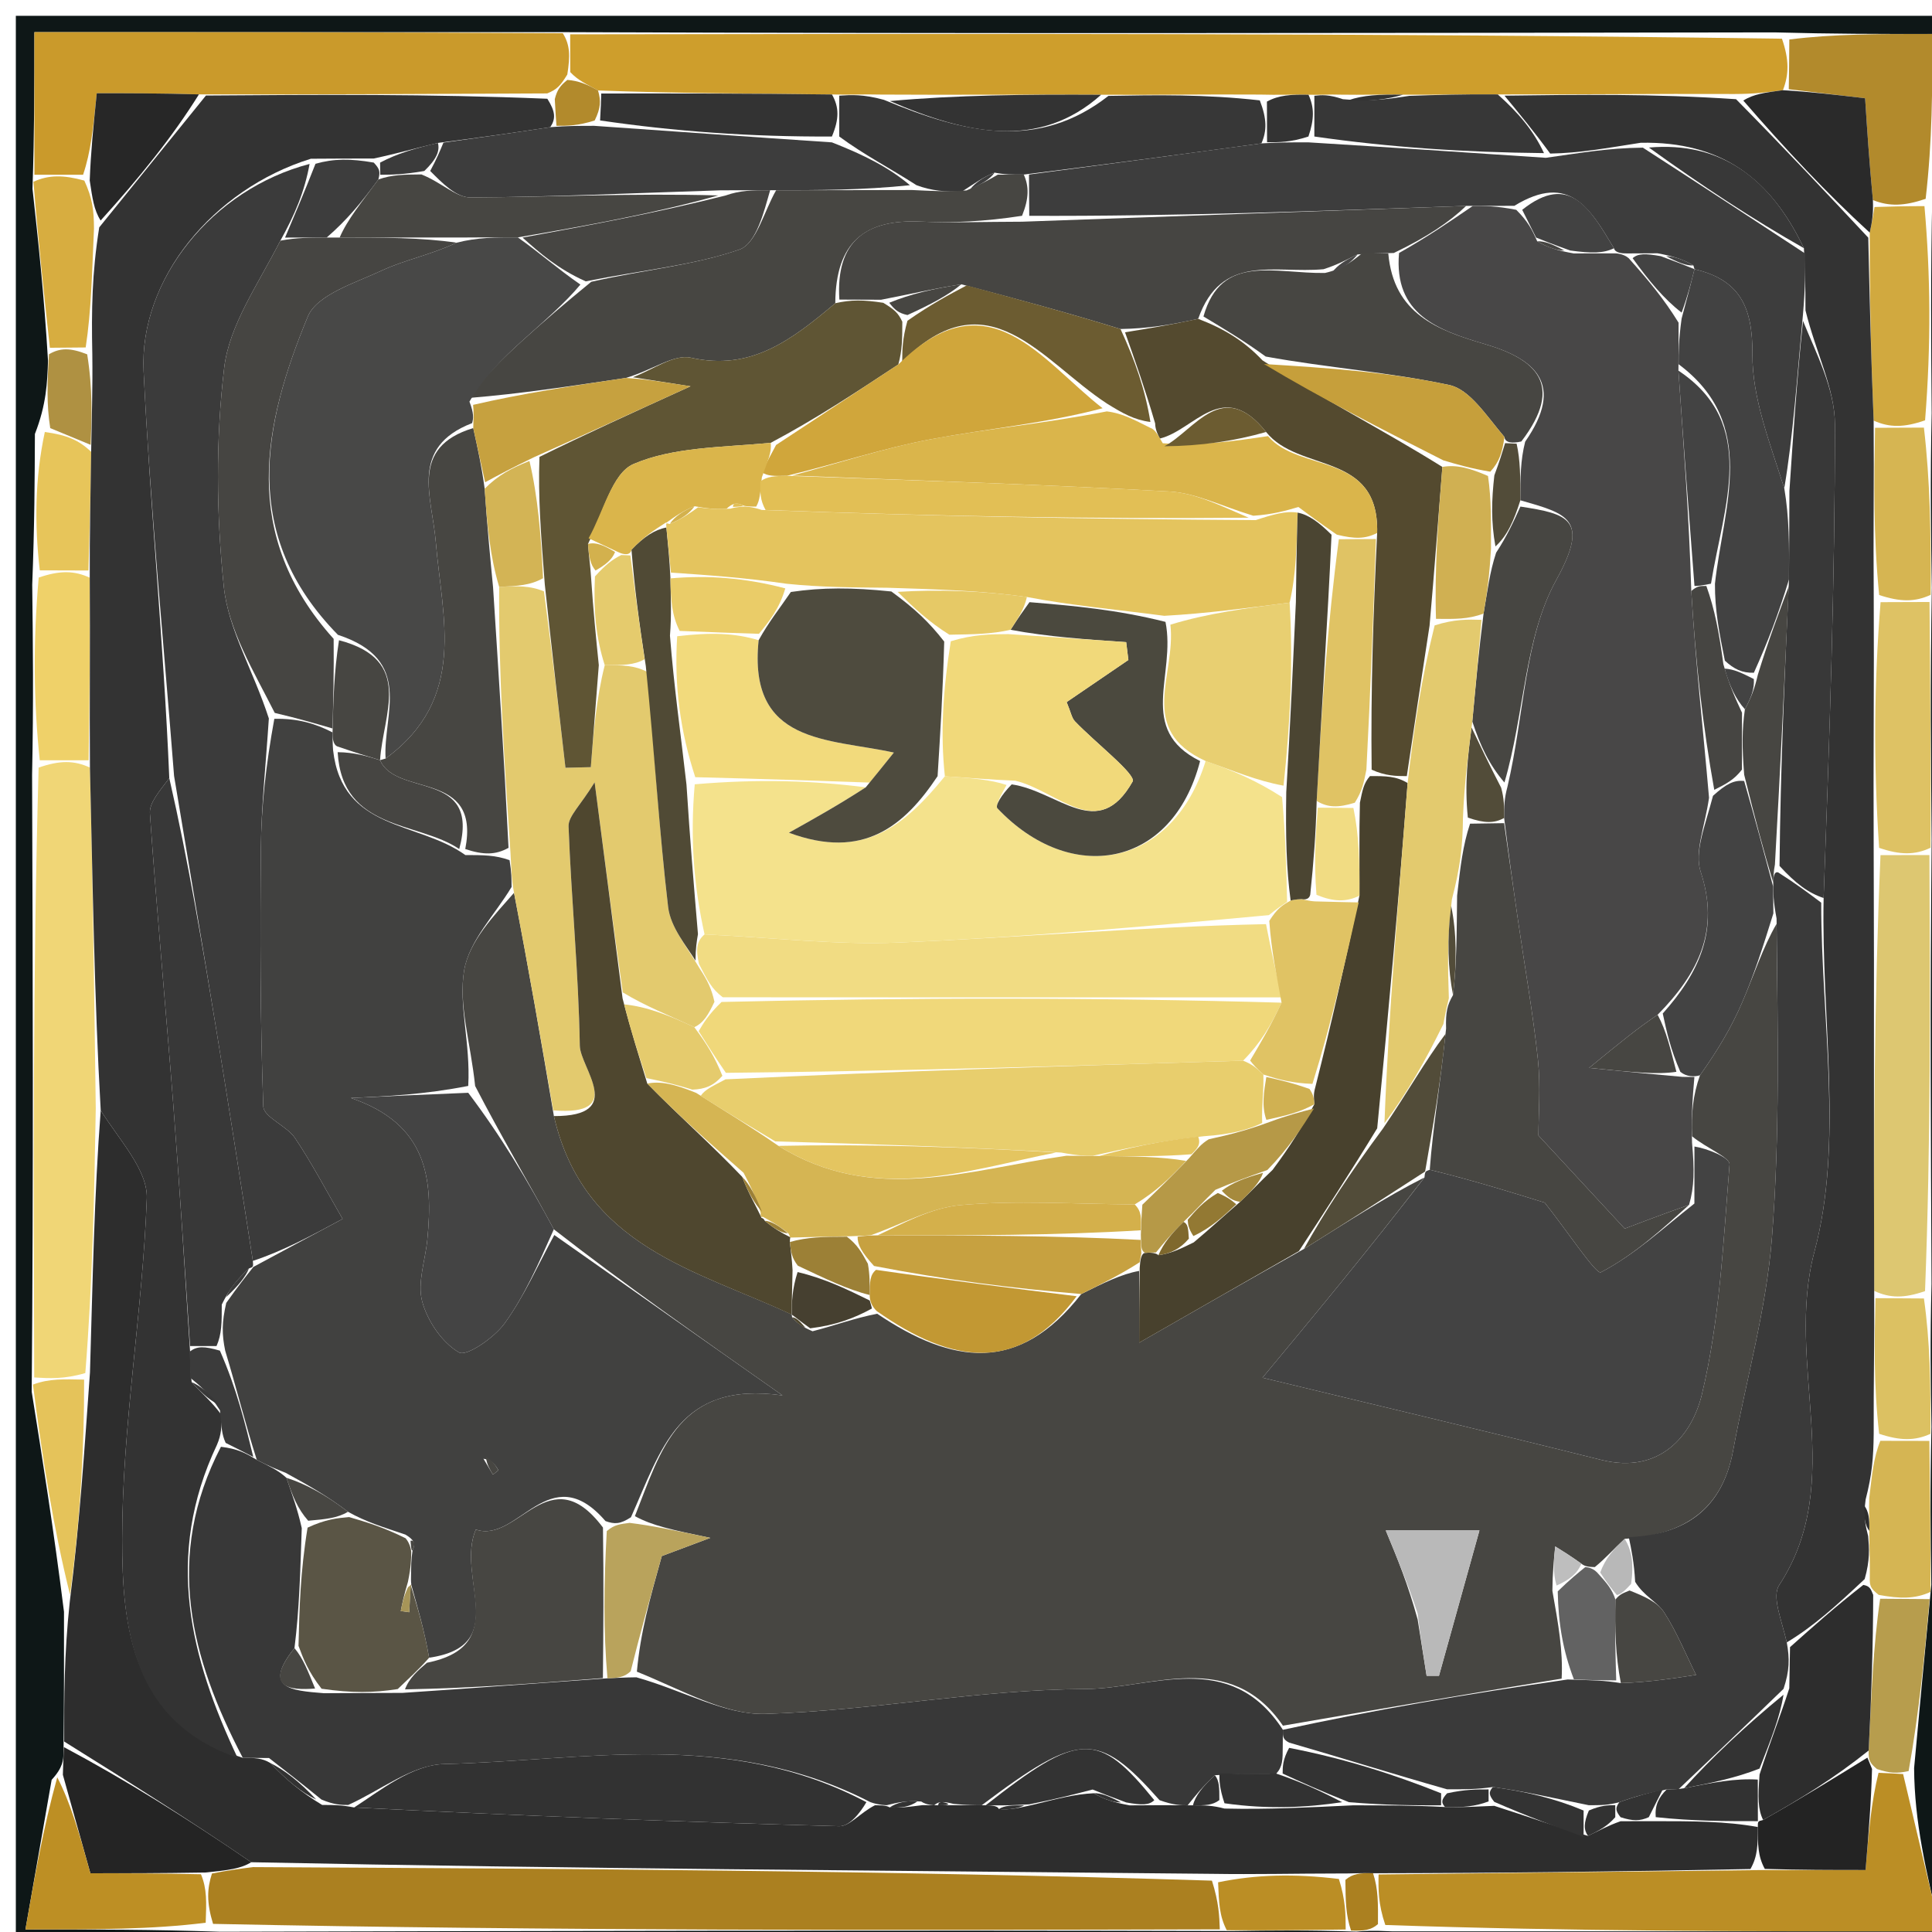 <svg version="1.1" id="Layer_1" xmlns="http://www.w3.org/2000/svg" xmlns:xlink="http://www.w3.org/1999/xlink" x="0px" y="0px"
	 width="100%" viewBox="0 0 122 122" enable-background="new 0 0 122 122" xml:space="preserve">
<path fill="#0E1717" opacity="1" stroke="none" 
	d="
M1,33 
	C1,22 1,11.5 1,1 
	C41.667,1 82.333,1 123,1 
	C123,41.667 123,82.333 123,123 
	C82.333,123 41.667,123 1,123 
	C1,93.167 1,63.333 1,33 
M85.653,121.978 
	C86.109,121.936 86.565,121.894 87.95,121.962 
	C99.204,121.962 110.458,121.962 122.525,121.962 
	C121.609,118.09 120.893,115.058 120.87,111.652 
	C121.197,108.094 121.525,104.536 121.957,100.076 
	C121.915,97.047 121.874,94.018 121.968,90.1 
	C121.922,87.397 121.876,84.695 121.971,81.066 
	C121.926,72.042 121.881,63.019 121.979,53.072 
	C121.934,48.053 121.888,43.034 121.99,37.109 
	C121.937,33.739 121.884,30.37 121.98,26.082 
	C121.945,21.735 121.909,17.388 122.024,12.124 
	C122.024,8.87 122.024,5.616 122.024,2.145 
	C118.548,2.145 115.763,2.145 112.049,2.045 
	C86.701,2.086 61.353,2.127 35.076,2.029 
	C24.193,2.029 13.31,2.029 2.172,2.029 
	C2.172,5.472 2.172,8.254 2.052,11.918 
	C2.418,15.266 2.784,18.613 3.032,22.782 
	C2.983,24.158 2.935,25.534 2.204,27.404 
	C2.192,30.275 2.181,33.146 2.035,36.928 
	C2.079,40.622 2.123,44.316 2.026,48.936 
	C2.071,61.619 2.115,74.301 2.002,87.884 
	C2.693,92.212 3.385,96.54 4.041,101.783 
	C4.045,104.513 4.048,107.243 4.011,110.672 
	C3.998,111.139 3.984,111.606 3.262,112.39 
	C2.729,115.429 2.197,118.469 1.606,121.84 
	C6.146,121.84 9.561,121.84 13.906,121.985 
	C34.946,121.934 55.987,121.883 77.904,121.941 
	C80.262,121.908 82.619,121.875 85.653,121.978 
z"/>
<path fill="#2D2D2D" opacity="1" stroke="none" 
	d="
M4.052,109.972 
	C4.048,107.243 4.045,104.513 4.404,101.159 
	C5.047,96.05 5.327,91.566 5.682,86.668 
	C5.854,80.838 5.951,75.421 6.36,70.123 
	C7.587,72.057 9.335,73.903 9.27,75.683 
	C9.005,82.863 7.714,90.023 7.714,97.19 
	C7.714,102.722 8.284,108.679 15.332,111.002 
	C16.106,111.008 16.548,111.012 17.073,111.331 
	C18.11,112.425 19.064,113.202 20.346,113.978 
	C21.113,113.977 21.551,113.977 22.362,114.136 
	C32.82,114.657 42.903,115.047 52.99,115.32 
	C53.647,115.338 54.329,114.461 55.249,113.998 
	C55.499,113.996 55.998,113.992 56.178,114.134 
	C56.906,114.181 57.454,114.085 58.251,113.99 
	C58.5,113.991 58.997,113.995 59.248,113.996 
	C59.668,113.996 59.835,113.995 60.335,113.994 
	C61.11,113.994 61.553,113.994 62.245,113.997 
	C62.494,114.001 62.992,114.004 63.073,114.234 
	C63.772,114.31 64.39,114.158 65.345,113.938 
	C66.785,113.582 67.89,113.292 69.066,113.238 
	C69.758,113.649 70.38,113.826 71.335,114.003 
	C72.114,113.999 72.56,113.996 73.337,113.993 
	C74.112,113.995 74.555,113.996 75.332,114 
	C76.109,114.003 76.554,114.004 77.322,114.205 
	C80.098,114.27 82.549,114.136 85.429,114.001 
	C87.572,114.001 89.286,114.001 91.251,114.109 
	C92.335,114.146 93.168,114.075 94.357,114.033 
	C96.475,114.706 98.237,115.35 100.276,115.929 
	C101.035,115.577 101.518,115.291 102.334,115.005 
	C103.111,115.003 103.555,115.003 104.436,115.001 
	C106.916,115.002 108.959,115.002 111.002,115.37 
	C111.001,116.475 111,117.211 110.535,118.023 
	C102.399,118.187 94.726,118.277 86.705,118.289 
	C85.887,118.263 85.417,118.314 84.538,118.305 
	C81.719,118.307 79.31,118.37 76.511,118.327 
	C56.076,118.115 36.029,118.009 15.865,117.594 
	C11.849,114.848 7.95,112.41 4.052,109.972 
z"/>
<path fill="#CE9E2C" opacity="1" stroke="none" 
	d="
M36.005,2.168 
	C61.353,2.127 86.701,2.086 112.525,2.444 
	C112.986,3.774 112.971,4.704 112.586,5.695 
	C111.477,5.844 110.736,5.934 109.537,5.936 
	C104.386,5.913 99.695,5.977 94.579,5.962 
	C92.435,5.94 90.714,5.996 88.599,5.98 
	C87.138,5.954 86.071,6.002 84.673,5.978 
	C83.893,5.954 83.446,6 82.626,5.983 
	C81.504,5.962 80.753,6.006 79.553,5.972 
	C76.067,5.948 73.03,6.002 69.534,5.983 
	C64.719,5.957 60.363,6.003 55.634,5.972 
	C54.507,5.944 53.752,5.992 52.536,5.966 
	C47.372,5.896 42.669,5.9 37.763,5.712 
	C37.044,5.311 36.528,5.102 36.01,4.553 
	C36.007,3.531 36.006,2.849 36.005,2.168 
z"/>
<path fill="#AB8020" opacity="1" stroke="none" 
	d="
M15.982,117.902 
	C36.029,118.009 56.076,118.115 76.53,118.757 
	C76.968,120.139 76.997,120.986 77.027,121.833 
	C55.987,121.883 34.946,121.934 13.454,121.487 
	C13.039,120.131 13.075,119.273 13.384,118.307 
	C14.432,118.099 15.207,118 15.982,117.902 
z"/>
<path fill="#BB8E25" opacity="1" stroke="none" 
	d="
M87.053,118.367 
	C94.726,118.277 102.399,118.187 110.978,118.091 
	C113.775,118.085 115.665,118.085 117.805,118.085 
	C118,115.724 118.157,113.832 118.624,111.947 
	C119.348,111.977 119.762,112.001 120.176,112.026 
	C120.893,115.058 121.609,118.09 122.525,121.962 
	C110.458,121.962 99.204,121.962 87.478,121.557 
	C87.022,120.224 87.037,119.295 87.053,118.367 
z"/>
<path fill="#CA9A2B" opacity="1" stroke="none" 
	d="
M35.541,2.099 
	C36.006,2.849 36.007,3.531 35.824,4.705 
	C35.392,5.403 35.186,5.645 34.554,5.899 
	C27.058,5.927 20.031,5.98 12.561,5.96 
	C10.101,5.888 8.084,5.888 6.11,5.888 
	C5.882,8.133 5.736,9.581 5.247,11.034 
	C3.994,11.038 3.083,11.037 2.172,11.035 
	C2.172,8.254 2.172,5.472 2.172,2.029 
	C13.31,2.029 24.193,2.029 35.541,2.099 
z"/>
<path fill="#F0D676" opacity="1" stroke="none" 
	d="
M6.048,70.004 
	C5.951,75.421 5.854,80.838 5.388,86.704 
	C4.066,87.097 3.113,87.04 2.16,86.983 
	C2.115,74.301 2.071,61.619 2.439,48.472 
	C3.767,48.008 4.681,48.009 5.68,48.47 
	C5.859,55.956 5.954,62.98 6.048,70.004 
z"/>
<path fill="#DDC771" opacity="1" stroke="none" 
	d="
M121.837,53.995 
	C121.881,63.019 121.926,72.042 121.56,81.53 
	C120.244,81.988 119.339,81.981 118.35,81.515 
	C118.313,72.036 118.359,63.016 118.748,53.999 
	C120.006,53.999 120.922,53.997 121.837,53.995 
z"/>
<path fill="#B28A2C" opacity="1" stroke="none" 
	d="
M112.955,5.635 
	C112.971,4.704 112.986,3.774 112.99,2.494 
	C115.763,2.145 118.548,2.145 122.024,2.145 
	C122.024,5.616 122.024,8.87 121.599,12.557 
	C120.239,13.017 119.304,13.044 118.268,12.635 
	C118.035,10.186 117.904,8.175 117.776,6.206 
	C115.813,5.973 114.384,5.804 112.955,5.635 
z"/>
<path fill="#242424" opacity="1" stroke="none" 
	d="
M15.865,117.594 
	C15.207,118 14.432,118.099 12.963,118.244 
	C10.001,118.291 7.733,118.291 5.707,118.291 
	C5.005,115.777 4.487,113.925 3.97,112.073 
	C3.984,111.606 3.998,111.139 4.032,110.322 
	C7.95,112.41 11.849,114.848 15.865,117.594 
z"/>
<path fill="#DEC264" opacity="1" stroke="none" 
	d="
M121.908,53.534 
	C120.922,53.997 120.006,53.999 118.661,53.54 
	C118.29,48.061 118.35,43.043 118.753,38.025 
	C120.012,38.021 120.927,38.018 121.843,38.014 
	C121.888,43.034 121.934,48.053 121.908,53.534 
z"/>
<path fill="#D1A93F" opacity="1" stroke="none" 
	d="
M118.37,13.072 
	C119.304,13.044 120.239,13.017 121.523,13.015 
	C121.909,17.388 121.945,21.735 121.563,26.542 
	C120.232,27.006 119.317,27.01 118.315,26.56 
	C118.143,22.407 118.059,18.707 118.069,14.691 
	C118.232,13.94 118.301,13.506 118.37,13.072 
z"/>
<path fill="#BD8F24" opacity="1" stroke="none" 
	d="
M3.616,112.231 
	C4.487,113.925 5.005,115.777 5.707,118.291 
	C7.733,118.291 10.001,118.291 12.69,118.353 
	C13.075,119.273 13.039,120.131 12.989,121.415 
	C9.561,121.84 6.146,121.84 1.606,121.84 
	C2.197,118.469 2.729,115.429 3.616,112.231 
z"/>
<path fill="#EFD169" opacity="1" stroke="none" 
	d="
M5.596,48.009 
	C4.681,48.009 3.767,48.008 2.51,48.008 
	C2.123,44.316 2.079,40.622 2.444,36.472 
	C3.764,36.018 4.675,36.022 5.668,36.478 
	C5.699,40.623 5.647,44.316 5.596,48.009 
z"/>
<path fill="#E5C35A" opacity="1" stroke="none" 
	d="
M2.081,87.433 
	C3.113,87.04 4.066,87.097 5.312,87.118 
	C5.327,91.566 5.047,96.05 4.422,100.701 
	C3.385,96.54 2.693,92.212 2.081,87.433 
z"/>
<path fill="#D6B552" opacity="1" stroke="none" 
	d="
M118.403,27.014 
	C119.317,27.01 120.232,27.006 121.489,27.001 
	C121.884,30.37 121.937,33.739 121.916,37.562 
	C120.927,38.018 120.012,38.021 118.663,37.573 
	C118.287,33.752 118.345,30.383 118.403,27.014 
z"/>
<path fill="#B79D4D" opacity="1" stroke="none" 
	d="
M120.523,111.839 
	C119.762,112.001 119.348,111.977 118.524,111.71 
	C118.049,111.308 117.985,111.148 118,110.54 
	C118.178,107.046 118.278,104.001 118.725,100.956 
	C119.999,100.964 120.925,100.971 121.852,100.978 
	C121.525,104.536 121.197,108.094 120.523,111.839 
z"/>
<path fill="#D7AD40" opacity="1" stroke="none" 
	d="
M2.112,11.477 
	C3.083,11.037 3.994,11.038 5.324,11.403 
	C5.836,12.515 5.93,13.263 5.935,14.444 
	C5.809,17.228 5.771,19.58 5.411,21.941 
	C4.442,21.954 3.795,21.958 3.149,21.961 
	C2.784,18.613 2.418,15.266 2.112,11.477 
z"/>
<path fill="#D5B553" opacity="1" stroke="none" 
	d="
M121.904,100.527 
	C120.925,100.971 119.999,100.964 118.635,100.712 
	C118.127,100.31 118.056,100.152 118.072,99.624 
	C118.095,98.503 118.032,97.752 118.039,96.67 
	C118.057,95.894 118.006,95.449 118.037,94.607 
	C118.211,93.134 118.303,92.059 118.738,90.983 
	C119.999,90.985 120.916,90.987 121.833,90.989 
	C121.874,94.018 121.915,97.047 121.904,100.527 
z"/>
<path fill="#DCC162" opacity="1" stroke="none" 
	d="
M121.9,90.544 
	C120.916,90.987 119.999,90.985 118.662,90.539 
	C118.306,87.388 118.369,84.681 118.433,81.975 
	C119.339,81.981 120.244,81.988 121.49,81.994 
	C121.876,84.695 121.922,87.397 121.9,90.544 
z"/>
<path fill="#E7C55A" opacity="1" stroke="none" 
	d="
M5.586,36.025 
	C4.675,36.022 3.764,36.018 2.512,36.016 
	C2.181,33.146 2.192,30.275 2.83,27.28 
	C4.212,27.468 4.969,27.78 5.756,28.531 
	C5.72,31.322 5.653,33.674 5.586,36.025 
z"/>
<path fill="#BB8E25" opacity="1" stroke="none" 
	d="
M77.465,121.887 
	C76.997,120.986 76.968,120.139 76.919,118.862 
	C79.31,118.37 81.719,118.307 84.547,118.651 
	C84.97,119.986 84.973,120.914 84.977,121.842 
	C82.619,121.875 80.262,121.908 77.465,121.887 
z"/>
<path fill="#AF9142" opacity="1" stroke="none" 
	d="
M5.725,28.091 
	C4.969,27.78 4.212,27.468 3.171,27.034 
	C2.935,25.534 2.983,24.158 3.091,22.371 
	C3.795,21.958 4.442,21.954 5.506,22.375 
	C5.858,24.563 5.791,26.327 5.725,28.091 
z"/>
<path fill="#AB8020" opacity="1" stroke="none" 
	d="
M85.315,121.91 
	C84.973,120.914 84.97,119.986 84.957,118.712 
	C85.417,118.314 85.887,118.263 86.705,118.289 
	C87.037,119.295 87.022,120.224 87.014,121.502 
	C86.565,121.894 86.109,121.936 85.315,121.91 
z"/>
<path fill="#333333" opacity="1" stroke="none" 
	d="
M5.756,28.531 
	C5.791,26.327 5.858,24.563 5.829,22.365 
	C5.771,19.58 5.809,17.228 6.266,14.358 
	C8.792,11.237 10.898,8.635 13.004,6.033 
	C20.031,5.98 27.058,5.927 34.563,6.236 
	C35.074,7.047 35.106,7.496 34.748,8.03 
	C32.238,8.413 30.119,8.709 27.654,9.025 
	C26.204,9.366 25.101,9.689 23.598,10.01 
	C22.133,10.011 21.067,10.013 19.63,10.024 
	C13.42,11.951 8.788,17.663 9.068,23.436 
	C9.481,31.967 10.329,40.478 10.69,49.137 
	C10.063,49.973 9.42,50.692 9.466,51.363 
	C9.893,57.498 10.467,63.623 10.942,69.756 
	C11.335,74.834 11.652,79.919 12.002,85.334 
	C12.003,86.11 12.005,86.554 12.105,87.28 
	C12.797,88.047 13.39,88.532 13.986,89.347 
	C13.99,90.117 13.993,90.558 13.697,91.244 
	C10.365,98.285 12.028,104.696 15.001,110.999 
	C8.284,108.679 7.714,102.722 7.714,97.19 
	C7.714,90.023 9.005,82.863 9.27,75.683 
	C9.335,73.903 7.587,72.057 6.36,70.123 
	C5.954,62.98 5.859,55.956 5.68,48.47 
	C5.647,44.316 5.699,40.623 5.668,36.478 
	C5.653,33.674 5.72,31.322 5.756,28.531 
z"/>
<path fill="#383838" opacity="1" stroke="none" 
	d="
M15.332,111.002 
	C12.028,104.696 10.365,98.285 13.952,91.36 
	C15.001,91.488 15.498,91.746 16.216,92.187 
	C16.969,92.58 17.5,92.79 18.089,93.319 
	C18.463,94.445 18.778,95.253 19.055,96.496 
	C18.961,99.264 18.905,101.597 18.595,104.073 
	C16.582,106.591 18.309,106.753 20.456,106.921 
	C22.227,106.917 23.588,106.899 25.41,106.901 
	C29.937,106.603 34.004,106.285 38.359,105.979 
	C39.029,105.957 39.411,105.924 40.186,105.917 
	C43.163,106.753 45.77,108.303 48.329,108.227 
	C55.08,108.027 61.808,106.687 68.549,106.656 
	C72.696,106.636 77.666,104.081 81.01,109.231 
	C81.005,109.662 81.003,109.835 81.001,110.339 
	C80.998,111.113 80.997,111.554 80.596,111.997 
	C79.131,111.999 78.066,112.001 76.718,112.102 
	C75.956,112.8 75.477,113.399 74.998,113.998 
	C74.555,113.996 74.112,113.995 73.223,113.676 
	C69.326,109.286 68.161,109.354 61.996,113.994 
	C61.553,113.994 61.11,113.994 60.22,113.911 
	C59.485,113.725 59.227,113.78 58.997,113.995 
	C58.997,113.995 58.5,113.991 58.172,113.761 
	C57.229,113.685 56.613,113.839 55.998,113.992 
	C55.998,113.992 55.499,113.996 54.959,113.799 
	C45.954,109.166 36.898,111.187 28.055,111.394 
	C26.014,111.441 24.01,113.074 21.989,113.978 
	C21.551,113.977 21.113,113.977 20.299,113.636 
	C18.946,112.535 17.968,111.775 16.99,111.015 
	C16.548,111.012 16.106,111.008 15.332,111.002 
z"/>
<path fill="#323232" opacity="1" stroke="none" 
	d="
M22.362,114.136 
	C24.01,113.074 26.014,111.441 28.055,111.394 
	C36.898,111.187 45.954,109.166 54.71,113.801 
	C54.329,114.461 53.647,115.338 52.99,115.32 
	C42.903,115.047 32.82,114.657 22.362,114.136 
z"/>
<path fill="#232323" opacity="1" stroke="none" 
	d="
M117.921,110.988 
	C117.985,111.148 118.049,111.308 118.213,111.704 
	C118.157,113.832 118,115.724 117.805,118.085 
	C115.665,118.085 113.775,118.085 111.442,118.016 
	C111,117.211 111.001,116.475 111.001,115.37 
	C111,115 111.006,115.006 111.336,114.925 
	C113.751,113.559 115.836,112.274 117.921,110.988 
z"/>
<path fill="#333333" opacity="1" stroke="none" 
	d="
M80.995,111.996 
	C80.997,111.554 80.998,111.113 81.405,110.373 
	C84.874,111.045 87.939,112.016 91.003,113.241 
	C91.001,113.663 91.001,113.832 91,114.001 
	C89.286,114.001 87.572,114.001 85.18,113.803 
	C83.333,113.068 82.164,112.532 80.995,111.996 
z"/>
<path fill="#333333" opacity="1" stroke="none" 
	d="
M62.245,113.997 
	C68.161,109.354 69.326,109.286 72.891,113.676 
	C72.56,113.996 72.114,113.999 71.118,113.819 
	C70.042,113.425 69.518,113.214 68.994,113.003 
	C67.89,113.292 66.785,113.582 65.009,113.937 
	C63.888,114.003 63.44,114.004 62.992,114.004 
	C62.992,114.004 62.494,114.001 62.245,113.997 
z"/>
<path fill="#323232" opacity="1" stroke="none" 
	d="
M80.596,111.997 
	C82.164,112.532 83.333,113.068 84.751,113.802 
	C82.549,114.136 80.098,114.27 77.323,113.871 
	C77,112.893 77,112.448 77,112.003 
	C78.066,112.001 79.131,111.999 80.596,111.997 
z"/>
<path fill="#323232" opacity="1" stroke="none" 
	d="
M111.001,115.001 
	C108.959,115.002 106.916,115.002 104.554,114.747 
	C104.49,113.995 104.745,113.497 105.247,112.997 
	C105.493,112.995 105.987,112.993 106.346,112.922 
	C108.136,112.568 109.568,112.284 110.999,112.376 
	C111.002,113.503 111.004,114.255 111.006,115.006 
	C111.006,115.006 111,115 111.001,115.001 
z"/>
<path fill="#333333" opacity="1" stroke="none" 
	d="
M99.999,115.995 
	C98.237,115.35 96.475,114.706 94.357,113.781 
	C94,113.332 94,113.164 94.268,112.846 
	C96.358,113.13 98.179,113.563 100,114.329 
	C100,115.107 100,115.551 99.999,115.995 
z"/>
<path fill="#323232" opacity="1" stroke="none" 
	d="
M17.073,111.331 
	C17.968,111.775 18.946,112.535 19.971,113.637 
	C19.064,113.202 18.11,112.425 17.073,111.331 
z"/>
<path fill="#323232" opacity="1" stroke="none" 
	d="
M56.178,114.134 
	C56.613,113.839 57.229,113.685 57.923,113.76 
	C57.454,114.085 56.906,114.181 56.178,114.134 
z"/>
<path fill="#333333" opacity="1" stroke="none" 
	d="
M105,112.999 
	C104.745,113.497 104.49,113.995 104.117,114.748 
	C103.555,115.003 103.111,115.003 102.333,114.751 
	C101.999,114.328 101.999,114.159 102.26,113.801 
	C103.347,113.407 104.173,113.203 105,112.999 
z"/>
<path fill="#323232" opacity="1" stroke="none" 
	d="
M94,112.996 
	C94,113.164 94,113.332 94,113.752 
	C93.168,114.075 92.335,114.146 91.251,114.109 
	C91.001,113.832 91.001,113.663 91.377,113.243 
	C92.502,112.993 93.251,112.994 94,112.996 
z"/>
<path fill="#323232" opacity="1" stroke="none" 
	d="
M63.073,114.234 
	C63.44,114.004 63.888,114.003 64.672,114.004 
	C64.39,114.158 63.772,114.31 63.073,114.234 
z"/>
<path fill="#323232" opacity="1" stroke="none" 
	d="
M101.999,113.99 
	C101.999,114.159 101.999,114.328 102,114.751 
	C101.518,115.291 101.035,115.577 100.276,115.929 
	C100,115.551 100,115.107 100.333,114.328 
	C101.111,113.993 101.555,113.992 101.999,113.99 
z"/>
<path fill="#323232" opacity="1" stroke="none" 
	d="
M69.066,113.238 
	C69.518,113.214 70.042,113.425 70.784,113.819 
	C70.38,113.826 69.758,113.649 69.066,113.238 
z"/>
<path fill="#333333" opacity="1" stroke="none" 
	d="
M76.718,112.102 
	C77,112.448 77,112.893 76.999,113.671 
	C76.554,114.004 76.109,114.003 75.332,114 
	C75.477,113.399 75.956,112.8 76.718,112.102 
z"/>
<path fill="#323232" opacity="1" stroke="none" 
	d="
M59.248,113.996 
	C59.227,113.78 59.485,113.725 59.887,113.912 
	C59.835,113.995 59.668,113.996 59.248,113.996 
z"/>
<path fill="#333333" opacity="1" stroke="none" 
	d="
M118.35,81.515 
	C118.369,84.681 118.306,87.388 118.318,90.539 
	C118.303,92.059 118.211,93.134 117.81,94.687 
	C117.657,95.776 117.812,96.388 117.968,97.001 
	C118.032,97.752 118.095,98.503 117.749,99.713 
	C115.903,101.452 114.468,102.732 112.83,103.711 
	C112.508,102.288 111.873,100.829 112.351,100.097 
	C116.663,93.497 112.684,86.118 114.579,79.029 
	C116.421,72.141 114.996,64.379 115.157,56.707 
	C115.528,46.546 115.875,36.677 115.87,26.809 
	C115.869,24.539 114.664,22.269 114.011,19.6 
	C114.003,18.137 113.996,17.073 113.911,15.672 
	C111.816,11.261 108.687,8.919 103.61,9.015 
	C101.486,9.346 99.746,9.669 97.89,9.697 
	C96.851,8.281 95.927,7.161 95.004,6.041 
	C99.695,5.977 104.386,5.913 109.626,6.264 
	C112.775,9.455 115.375,12.231 117.976,15.008 
	C118.059,18.707 118.143,22.407 118.315,26.56 
	C118.345,30.383 118.287,33.752 118.32,37.573 
	C118.35,43.043 118.29,48.061 118.317,53.538 
	C118.359,63.016 118.313,72.036 118.35,81.515 
z"/>
<path fill="#373737" opacity="1" stroke="none" 
	d="
M69.994,6.055 
	C73.03,6.002 76.067,5.948 79.552,6.338 
	C80.004,7.515 80.008,8.249 79.655,9.055 
	C74.525,9.758 69.751,10.39 64.648,11.023 
	C63.881,11.026 63.443,11.028 62.805,10.901 
	C62.07,11.182 61.536,11.592 60.757,12.088 
	C59.676,12.115 58.84,12.056 57.871,11.693 
	C56.156,10.589 54.574,9.787 52.994,8.618 
	C52.996,7.513 52.997,6.777 52.997,6.041 
	C53.752,5.992 54.507,5.944 55.82,6.305 
	C61.012,8.467 65.61,9.482 69.994,6.055 
z"/>
<path fill="#333333" opacity="1" stroke="none" 
	d="
M52.536,5.966 
	C52.997,6.777 52.996,7.513 52.532,8.621 
	C47.332,8.644 42.596,8.295 37.894,7.606 
	C37.941,6.813 37.953,6.358 37.965,5.904 
	C42.669,5.9 47.372,5.896 52.536,5.966 
z"/>
<path fill="#373737" opacity="1" stroke="none" 
	d="
M94.579,5.962 
	C95.927,7.161 96.851,8.281 97.498,9.669 
	C92.48,9.62 87.738,9.304 82.997,8.62 
	C82.998,7.517 82.998,6.782 82.998,6.047 
	C83.446,6 83.893,5.954 84.801,6.264 
	C86.505,6.432 87.749,6.242 88.994,6.053 
	C90.714,5.996 92.435,5.94 94.579,5.962 
z"/>
<path fill="#2A2A2A" opacity="1" stroke="none" 
	d="
M118.069,14.691 
	C115.375,12.231 112.775,9.455 110.085,6.351 
	C110.736,5.934 111.477,5.844 112.586,5.695 
	C114.384,5.804 115.813,5.973 117.776,6.206 
	C117.904,8.175 118.035,10.186 118.268,12.635 
	C118.301,13.506 118.232,13.94 118.069,14.691 
z"/>
<path fill="#333333" opacity="1" stroke="none" 
	d="
M69.534,5.983 
	C65.61,9.482 61.012,8.467 56.192,6.382 
	C60.363,6.003 64.719,5.957 69.534,5.983 
z"/>
<path fill="#B28A2C" opacity="1" stroke="none" 
	d="
M37.763,5.712 
	C37.953,6.358 37.941,6.813 37.554,7.607 
	C36.499,7.946 35.819,7.946 35.139,7.945 
	C35.106,7.496 35.074,7.047 35.033,6.261 
	C35.186,5.645 35.392,5.403 35.827,5.046 
	C36.528,5.102 37.044,5.311 37.763,5.712 
z"/>
<path fill="#333333" opacity="1" stroke="none" 
	d="
M82.626,5.983 
	C82.998,6.782 82.998,7.517 82.624,8.621 
	C81.503,8.988 80.757,8.986 80.011,8.983 
	C80.008,8.249 80.004,7.515 80.002,6.415 
	C80.753,6.006 81.504,5.962 82.626,5.983 
z"/>
<path fill="#333333" opacity="1" stroke="none" 
	d="
M88.599,5.98 
	C87.749,6.242 86.505,6.432 85.133,6.335 
	C86.071,6.002 87.138,5.954 88.599,5.98 
z"/>
<path fill="#272727" opacity="1" stroke="none" 
	d="
M12.561,5.96 
	C10.898,8.635 8.792,11.237 6.355,13.925 
	C5.93,13.263 5.836,12.515 5.666,11.398 
	C5.736,9.581 5.882,8.133 6.11,5.888 
	C8.084,5.888 10.101,5.888 12.561,5.96 
z"/>
<path fill="#2D2D2D" opacity="1" stroke="none" 
	d="
M113.034,104.012 
	C114.468,102.732 115.903,101.452 117.662,100.083 
	C118.056,100.152 118.127,100.31 118.287,100.712 
	C118.278,104.001 118.178,107.046 118,110.54 
	C115.836,112.274 113.751,113.559 111.336,114.925 
	C111.004,114.255 111.002,113.503 111.111,112.055 
	C111.81,109.901 112.397,108.443 112.988,106.614 
	C113.005,105.499 113.019,104.755 113.034,104.012 
z"/>
<path fill="#2D2D2D" opacity="1" stroke="none" 
	d="
M118.039,96.67 
	C117.812,96.388 117.657,95.776 117.728,95.084 
	C118.006,95.449 118.057,95.894 118.039,96.67 
z"/>
<path fill="#3B3B3B" opacity="1" stroke="none" 
	d="
M10.992,48.997 
	C10.329,40.478 9.481,31.967 9.068,23.436 
	C8.788,17.663 13.42,11.951 19.55,10.352 
	C19.229,12.115 18.615,13.559 17.704,15.197 
	C16.275,17.995 14.479,20.521 14.157,23.223 
	C13.613,27.777 13.656,32.48 14.133,37.049 
	C14.418,39.769 16.004,42.352 16.977,45.369 
	C16.783,48.348 16.499,50.954 16.474,53.562 
	C16.421,58.997 16.43,64.437 16.626,69.867 
	C16.651,70.551 18.108,71.086 18.632,71.869 
	C19.728,73.506 20.644,75.263 21.634,76.971 
	C19.757,77.981 17.879,78.992 15.968,79.622 
	C15.18,74.524 14.44,69.805 13.669,65.09 
	C12.791,59.724 11.886,54.361 10.992,48.997 
z"/>
<path fill="#383838" opacity="1" stroke="none" 
	d="
M10.69,49.137 
	C11.886,54.361 12.791,59.724 13.669,65.09 
	C14.44,69.805 15.18,74.524 15.967,79.621 
	C16,80 16.002,80.002 15.719,80.102 
	C14.958,80.802 14.481,81.403 14.004,82.379 
	C14.005,83.503 14.006,84.252 13.672,85.001 
	C12.893,85.001 12.447,85.001 12.002,85.001 
	C11.652,79.919 11.335,74.834 10.942,69.756 
	C10.467,63.623 9.893,57.498 9.466,51.363 
	C9.42,50.692 10.063,49.973 10.69,49.137 
z"/>
<path fill="#3D3D3D" opacity="1" stroke="none" 
	d="
M34.748,8.03 
	C35.819,7.946 36.499,7.946 37.519,7.946 
	C42.596,8.295 47.332,8.644 52.531,8.99 
	C54.574,9.787 56.156,10.589 57.459,11.696 
	C54.456,12.006 51.733,12.011 48.632,12.012 
	C47.501,12.012 46.746,12.016 45.525,12.017 
	C39.942,12.191 34.825,12.444 29.708,12.469 
	C28.801,12.473 27.89,11.523 27.166,10.796 
	C27.568,10.054 27.784,9.53 28.001,9.006 
	C30.119,8.709 32.238,8.413 34.748,8.03 
z"/>
<path fill="#3D3D3D" opacity="1" stroke="none" 
	d="
M18.001,15.003 
	C18.615,13.559 19.229,12.115 19.922,10.343 
	C21.067,10.013 22.133,10.011 23.602,10.267 
	C24.007,10.696 24.009,10.867 23.893,11.332 
	C22.851,12.751 21.928,13.875 20.629,15 
	C19.503,15.001 18.752,15.002 18.001,15.003 
z"/>
<path fill="#3B3B3B" opacity="1" stroke="none" 
	d="
M12.002,85.334 
	C12.447,85.001 12.893,85.001 13.886,85.289 
	C14.954,87.72 15.474,89.862 15.994,92.003 
	C15.498,91.746 15.001,91.488 14.25,91.114 
	C13.993,90.558 13.99,90.117 13.891,89.062 
	C13.198,87.964 12.602,87.48 12.007,86.997 
	C12.005,86.554 12.003,86.11 12.002,85.334 
z"/>
<path fill="#3B3B3B" opacity="1" stroke="none" 
	d="
M24.012,11.038 
	C24.009,10.867 24.007,10.696 24.001,10.268 
	C25.101,9.689 26.204,9.366 27.654,9.025 
	C27.784,9.53 27.568,10.054 26.795,10.797 
	C25.496,11.023 24.754,11.031 24.012,11.038 
z"/>
<path fill="#383838" opacity="1" stroke="none" 
	d="
M12.105,87.28 
	C12.602,87.48 13.198,87.964 13.889,88.732 
	C13.39,88.532 12.797,88.047 12.105,87.28 
z"/>
<path fill="#474642" opacity="1" stroke="none" 
	d="
M81.014,108.972 
	C77.666,104.081 72.696,106.636 68.549,106.656 
	C61.808,106.687 55.08,108.027 48.329,108.227 
	C45.77,108.303 43.163,106.753 40.217,105.561 
	C40.442,103.082 41.028,100.986 41.79,98.261 
	C41.815,98.252 42.748,97.902 44.855,97.112 
	C42.411,96.599 41.21,96.347 40.092,95.741 
	C41.753,91.55 42.826,87.187 49.412,88.116 
	C43.962,84.285 39.482,81.136 34.973,77.626 
	C33.297,74.513 31.649,71.761 30.003,68.576 
	C29.721,65.846 28.942,63.465 29.309,61.277 
	C29.624,59.407 31.255,57.758 32.46,56.379 
	C33.389,61.203 34.163,65.66 34.977,70.477 
	C36.878,78.744 43.981,80.203 49.993,83.007 
	C49.999,83 49.989,83.007 50.018,83.182 
	C50.362,83.574 50.678,83.791 51.311,84.065 
	C52.783,83.682 53.938,83.241 55.393,82.959 
	C60.149,86.166 64.352,86.757 68.278,81.715 
	C69.687,81.016 70.808,80.455 71.932,80.255 
	C71.934,82.089 71.934,83.563 71.934,84.787 
	C75.455,82.769 78.738,80.888 82.34,78.867 
	C85.092,77.151 87.526,75.573 89.938,74.359 
	C86.451,78.895 82.987,83.067 79.723,86.998 
	C86.15,88.552 93.65,90.325 101.127,92.191 
	C104.811,93.11 106.845,90.651 107.47,88.048 
	C108.602,83.338 108.824,78.398 109.215,73.537 
	C109.251,73.087 107.773,72.515 106.847,71.752 
	C106.795,70.339 106.896,69.174 107.349,67.9 
	C108.47,66.32 109.325,64.885 109.984,63.366 
	C110.741,61.623 111.324,59.805 112.185,58.339 
	C112.255,65.159 112.402,71.682 111.894,78.153 
	C111.539,82.668 110.272,87.111 109.443,91.591 
	C108.764,95.265 106.442,96.916 102.597,97.173 
	C101.865,97.843 101.388,98.404 100.709,98.956 
	C100.506,98.947 100.102,98.96 99.859,98.741 
	C99.146,98.232 98.676,97.942 98.207,97.652 
	C98.123,98.465 98.039,99.279 98.029,100.459 
	C98.404,102.549 98.706,104.271 98.613,106.001 
	C92.484,106.996 86.749,107.984 81.014,108.972 
M89.521,102.266 
	C89.709,103.45 89.897,104.635 90.086,105.82 
	C90.346,105.82 90.607,105.82 90.867,105.82 
	C91.704,102.814 92.541,99.808 93.422,96.644 
	C91.654,96.644 89.621,96.644 87.507,96.644 
	C88.265,98.471 88.887,99.97 89.521,102.266 
M69.527,86.499 
	C69.527,86.499 69.487,86.514 69.527,86.499 
z"/>
<path fill="#414140" opacity="1" stroke="none" 
	d="
M35.003,77.987 
	C39.482,81.136 43.962,84.285 49.412,88.116 
	C42.826,87.187 41.753,91.55 39.842,95.811 
	C39.164,96.247 38.82,96.26 38.235,96.052 
	C34.69,91.949 32.698,97.499 30.046,96.585 
	C28.76,99.595 32.338,103.914 27.097,104.681 
	C26.798,102.93 26.362,101.497 25.962,100.039 
	C25.999,100.015 25.951,100.089 25.952,99.74 
	C25.958,98.927 25.963,98.462 26.054,97.886 
	C26.247,97.483 26.169,97.244 25.601,96.905 
	C24.212,96.435 23.128,96.116 21.975,95.464 
	C20.613,94.42 19.322,93.71 18.031,93.001 
	C17.5,92.79 16.969,92.58 16.216,92.187 
	C15.474,89.862 14.954,87.72 14.22,85.29 
	C14.006,84.252 14.005,83.503 14.286,82.277 
	C15.045,81.201 15.524,80.601 16.002,80.002 
	C16.002,80.002 16,80 16.001,80.001 
	C17.879,78.992 19.757,77.981 21.634,76.971 
	C20.644,75.263 19.728,73.506 18.632,71.869 
	C18.108,71.086 16.651,70.551 16.626,69.867 
	C16.43,64.437 16.421,58.997 16.474,53.562 
	C16.499,50.954 16.783,48.348 17.323,45.391 
	C18.797,45.36 19.898,45.681 21,46.25 
	C21,46.5 21.002,47 21.033,47.368 
	C21.612,52.483 26.404,51.847 29.384,53.994 
	C30.528,53.995 31.291,53.995 32.178,54.318 
	C32.303,55.097 32.304,55.554 32.304,56.011 
	C31.255,57.758 29.624,59.407 29.309,61.277 
	C28.942,63.465 29.721,65.846 29.568,68.573 
	C26.806,69.114 24.48,69.224 22.155,69.334 
	C26.989,70.982 27.362,74.42 26.984,78.286 
	C26.856,79.596 26.341,81.001 26.66,82.186 
	C26.992,83.421 27.919,84.787 28.986,85.402 
	C29.465,85.677 31.21,84.474 31.865,83.569 
	C33.107,81.85 33.978,79.863 35.003,77.987 
M30.53,92.115 
	C30.729,92.449 30.928,92.783 31.126,93.118 
	C31.247,93.02 31.484,92.853 31.472,92.834 
	C31.275,92.501 31.047,92.187 30.53,92.115 
z"/>
<path fill="#3A3A3A" opacity="1" stroke="none" 
	d="
M81.01,109.231 
	C86.749,107.984 92.484,106.996 98.992,106.054 
	C100.53,106.104 101.295,106.108 102.351,106.283 
	C104.129,106.224 105.615,105.995 107.101,105.765 
	C106.439,104.434 105.878,103.037 105.073,101.798 
	C104.657,101.157 103.809,100.796 103.255,99.888 
	C103.187,98.666 103.02,97.865 102.853,97.064 
	C106.442,96.916 108.764,95.265 109.443,91.591 
	C110.272,87.111 111.539,82.668 111.894,78.153 
	C112.402,71.682 112.255,65.159 112.185,58 
	C111.978,56.888 111.973,56.436 111.975,55.738 
	C111.983,55.492 111.996,55.001 112.287,55.09 
	C113.387,55.787 114.196,56.394 115.005,57.001 
	C114.996,64.379 116.421,72.141 114.579,79.029 
	C112.684,86.118 116.663,93.497 112.351,100.097 
	C111.873,100.829 112.508,102.288 112.83,103.711 
	C113.019,104.755 113.005,105.499 112.626,106.644 
	C110.17,109.029 108.078,111.011 105.987,112.993 
	C105.987,112.993 105.493,112.995 105.247,112.997 
	C104.173,113.203 103.347,113.407 102.26,113.801 
	C101.555,113.992 101.111,113.993 100.333,113.995 
	C98.179,113.563 96.358,113.13 94.268,112.846 
	C93.251,112.994 92.502,112.993 91.378,112.989 
	C87.939,112.016 84.874,111.045 81.406,110.041 
	C81.003,109.835 81.005,109.662 81.01,109.231 
z"/>
<path fill="#474642" opacity="1" stroke="none" 
	d="
M26.959,104.999 
	C32.338,103.914 28.76,99.595 30.046,96.585 
	C32.698,97.499 34.69,91.949 38.076,96.462 
	C38.128,100.05 38.1,103.008 38.072,105.967 
	C34.004,106.285 29.937,106.603 25.574,106.679 
	C25.839,105.958 26.399,105.478 26.959,104.999 
z"/>
<path fill="#5A5545" opacity="1" stroke="none" 
	d="
M27.097,104.681 
	C26.399,105.478 25.839,105.958 25.114,106.659 
	C23.588,106.899 22.227,106.917 20.306,106.639 
	C19.448,105.539 19.149,104.734 18.85,103.929 
	C18.905,101.597 18.961,99.264 19.423,96.466 
	C20.567,95.932 21.306,95.865 22.045,95.798 
	C23.128,96.116 24.212,96.435 25.618,97.14 
	C25.941,97.526 25.967,97.997 25.967,97.997 
	C25.963,98.462 25.958,98.927 25.762,99.883 
	C25.483,100.827 25.395,101.281 25.307,101.734 
	C25.486,101.758 25.665,101.783 25.844,101.807 
	C25.871,101.226 25.898,100.645 25.925,100.064 
	C26.362,101.497 26.798,102.93 27.097,104.681 
z"/>
<path fill="#B9A35C" opacity="1" stroke="none" 
	d="
M38.359,105.979 
	C38.1,103.008 38.128,100.05 38.316,96.682 
	C38.82,96.26 39.164,96.247 39.758,96.165 
	C41.21,96.347 42.411,96.599 44.855,97.112 
	C42.748,97.902 41.815,98.252 41.79,98.261 
	C41.028,100.986 40.442,103.082 39.825,105.535 
	C39.411,105.924 39.029,105.957 38.359,105.979 
z"/>
<path fill="#474642" opacity="1" stroke="none" 
	d="
M21.975,95.464 
	C21.306,95.865 20.567,95.932 19.461,96.03 
	C18.778,95.253 18.463,94.445 18.089,93.319 
	C19.322,93.71 20.613,94.42 21.975,95.464 
z"/>
<path fill="#474642" opacity="1" stroke="none" 
	d="
M18.595,104.073 
	C19.149,104.734 19.448,105.539 19.897,106.626 
	C18.309,106.753 16.582,106.591 18.595,104.073 
z"/>
<path fill="#333333" opacity="1" stroke="none" 
	d="
M106.346,112.922 
	C108.078,111.011 110.17,109.029 112.623,107.016 
	C112.397,108.443 111.81,109.901 111.111,111.679 
	C109.568,112.284 108.136,112.568 106.346,112.922 
z"/>
<path fill="#3D3D3D" opacity="1" stroke="none" 
	d="
M79.655,9.055 
	C80.757,8.986 81.503,8.988 82.623,8.989 
	C87.738,9.304 92.48,9.62 97.613,9.965 
	C99.746,9.669 101.486,9.346 103.742,9.324 
	C107.501,11.753 110.746,13.881 113.99,16.008 
	C113.996,17.073 114.003,18.137 113.852,19.864 
	C113.463,24.018 113.23,27.509 112.672,30.834 
	C111.741,27.897 110.642,25.123 110.66,22.355 
	C110.679,19.391 109.871,17.669 107.002,16.998 
	C107,17 107.003,16.997 106.933,16.762 
	C106.241,16.349 105.619,16.171 104.664,15.994 
	C103.886,15.998 103.442,16.001 102.748,16.003 
	C102.499,16.002 102,16 101.917,15.677 
	C100.437,13.211 99.127,10.854 95.625,12.998 
	C94.5,13.001 93.75,13.004 92.582,13.002 
	C83.109,13.332 74.052,13.666 64.994,13.628 
	C64.988,12.511 64.982,11.766 64.977,11.021 
	C69.751,10.39 74.525,9.758 79.655,9.055 
z"/>
<path fill="#383838" opacity="1" stroke="none" 
	d="
M112.996,31 
	C113.23,27.509 113.463,24.018 113.854,20.263 
	C114.664,22.269 115.869,24.539 115.87,26.809 
	C115.875,36.677 115.528,46.546 115.157,56.707 
	C114.196,56.394 113.387,55.787 112.372,54.681 
	C112.43,48.463 112.694,42.744 112.968,36.593 
	C112.984,34.441 112.99,32.72 112.996,31 
z"/>
<path fill="#383838" opacity="1" stroke="none" 
	d="
M113.911,15.672 
	C110.746,13.881 107.501,11.753 104.125,9.317 
	C108.687,8.919 111.816,11.261 113.911,15.672 
z"/>
<path fill="#474642" opacity="1" stroke="none" 
	d="
M64.648,11.023 
	C64.982,11.766 64.988,12.511 64.539,13.627 
	C62.099,14.003 60.112,14.081 58.131,13.993 
	C54.648,13.838 52.769,15.253 52.746,19.146 
	C49.933,21.518 47.392,23.433 43.628,22.588 
	C42.551,22.346 41.188,23.376 39.522,23.866 
	C36.006,24.385 32.924,24.861 29.61,25.13 
	C30.568,23.796 31.738,22.645 32.952,21.543 
	C34.28,20.338 35.649,19.177 37.335,17.794 
	C40.695,17.029 43.821,16.757 46.693,15.757 
	C47.769,15.382 48.255,13.313 49.01,12.016 
	C51.733,12.011 54.456,12.006 57.591,11.999 
	C58.84,12.056 59.676,12.115 61.033,12.025 
	C62.037,11.594 62.521,11.312 63.004,11.03 
	C63.443,11.028 63.881,11.026 64.648,11.023 
z"/>
<path fill="#3D3D3D" opacity="1" stroke="none" 
	d="
M62.805,10.901 
	C62.521,11.312 62.037,11.594 61.277,11.939 
	C61.536,11.592 62.07,11.182 62.805,10.901 
z"/>
<path fill="#464542" opacity="1" stroke="none" 
	d="
M20.999,46.001 
	C19.898,45.681 18.797,45.36 17.35,45.018 
	C16.004,42.352 14.418,39.769 14.133,37.049 
	C13.656,32.48 13.613,27.777 14.157,23.223 
	C14.479,20.521 16.275,17.995 17.704,15.197 
	C18.752,15.002 19.503,15.001 21.073,15 
	C24.263,14.999 26.633,14.999 28.833,15.326 
	C27.145,16.113 25.552,16.411 24.129,17.074 
	C22.438,17.863 20.011,18.601 19.435,19.994 
	C16.621,26.809 15.143,33.764 21.069,40.343 
	C21.091,42.456 21.045,44.228 20.999,46.001 
z"/>
<path fill="#3B3B3B" opacity="1" stroke="none" 
	d="
M15.719,80.102 
	C15.524,80.601 15.045,81.201 14.285,81.903 
	C14.481,81.403 14.958,80.802 15.719,80.102 
z"/>
<path fill="#474642" opacity="1" stroke="none" 
	d="
M29.004,14.999 
	C26.633,14.999 24.263,14.999 21.448,15 
	C21.928,13.875 22.851,12.751 23.893,11.332 
	C24.754,11.031 25.496,11.023 26.61,11.014 
	C27.89,11.523 28.801,12.473 29.708,12.469 
	C34.825,12.444 39.942,12.191 45.358,12.341 
	C41.436,13.445 37.216,14.223 32.699,14.99 
	C31.27,14.985 30.137,14.992 29.004,14.999 
z"/>
<path fill="#464542" opacity="1" stroke="none" 
	d="
M32.996,15.002 
	C37.216,14.223 41.436,13.445 45.824,12.343 
	C46.746,12.016 47.501,12.012 48.632,12.012 
	C48.255,13.313 47.769,15.382 46.693,15.757 
	C43.821,16.757 40.695,17.029 36.985,17.767 
	C35.199,16.963 34.098,15.982 32.996,15.002 
z"/>
<path fill="#484747" opacity="1" stroke="none" 
	d="
M93,13.007 
	C93.75,13.004 94.5,13.001 95.748,13.25 
	C96.497,14.001 96.748,14.501 97.07,15.237 
	C97.759,15.648 98.379,15.825 99.374,16.002 
	C100.5,16.002 101.25,16.001 102,16 
	C102,16 102.499,16.002 102.846,16.303 
	C104.128,17.736 105.063,18.869 105.997,20.376 
	C105.998,21.501 105.999,22.25 105.988,23.405 
	C106.319,28.207 106.66,32.604 106.8,37.321 
	C107.065,41.76 107.532,45.88 107.92,50.376 
	C107.661,52.199 106.981,53.81 107.395,55.06 
	C108.598,58.696 107.294,61.426 104.675,64.079 
	C103.383,64.951 102.414,65.743 100.347,67.434 
	C103.267,67.726 104.633,67.863 106.248,68.002 
	C106.497,68.003 106.997,68.008 106.997,68.008 
	C106.896,69.174 106.795,70.339 106.847,72.152 
	C106.998,73.866 106.997,74.933 106.659,76.084 
	C104.986,76.675 103.651,77.182 102.595,77.583 
	C100.626,75.457 98.925,73.62 97.148,71.702 
	C97.148,70.348 97.295,68.618 97.116,66.923 
	C96.806,63.996 96.29,61.091 95.866,58.176 
	C95.566,56.111 95.276,54.045 94.982,51.652 
	C94.984,50.886 94.984,50.448 95.191,49.682 
	C96.274,45.066 96.252,40.282 98.272,36.626 
	C100.401,32.773 98.999,32.451 96.006,31.592 
	C96.006,30.14 96.009,29.084 96.31,27.891 
	C98.839,24.249 96.939,22.662 93.769,21.73 
	C90.795,20.855 88.005,19.844 88.345,15.977 
	C90.127,14.97 91.563,13.988 93,13.007 
z"/>
<path fill="#434343" opacity="1" stroke="none" 
	d="
M106.996,76 
	C106.997,74.933 106.998,73.866 106.998,72.399 
	C107.773,72.515 109.251,73.087 109.215,73.537 
	C108.824,78.398 108.602,83.338 107.47,88.048 
	C106.845,90.651 104.811,93.11 101.127,92.191 
	C93.65,90.325 86.15,88.552 79.723,86.998 
	C82.987,83.067 86.451,78.895 89.95,74.353 
	C89.985,73.984 89.995,73.963 90.284,73.866 
	C93.121,74.564 95.669,75.36 97.546,75.946 
	C98.979,77.754 100.791,80.498 101.09,80.342 
	C103.232,79.226 105.065,77.519 106.996,76 
z"/>
<path fill="#E3CA6E" opacity="1" stroke="none" 
	d="
M32.46,56.379 
	C32.304,55.554 32.303,55.097 32.236,53.861 
	C31.825,47.752 31.48,42.423 31.522,37.059 
	C32.686,37 33.462,36.975 34.35,37.344 
	C34.876,41.318 35.292,44.9 35.707,48.482 
	C36.241,48.469 36.775,48.457 37.309,48.444 
	C37.477,46.298 37.645,44.152 38.188,42.005 
	C39.312,42.004 40.06,42.003 40.885,42.437 
	C41.347,47.675 41.625,52.49 42.19,57.272 
	C42.343,58.566 43.366,59.757 44.205,61.195 
	C44.676,61.917 44.934,62.44 45.115,63.259 
	C44.732,64.076 44.426,64.596 43.844,64.863 
	C42.188,64.086 40.807,63.564 39.326,62.666 
	C38.704,58.288 38.184,54.285 37.549,49.4 
	C36.652,50.866 35.879,51.54 35.903,52.185 
	C36.075,56.804 36.537,61.414 36.613,66.032 
	C36.637,67.432 39.57,70.493 34.937,70.117 
	C34.163,65.66 33.389,61.203 32.46,56.379 
z"/>
<path fill="#4F472F" opacity="1" stroke="none" 
	d="
M34.977,70.477 
	C39.57,70.493 36.637,67.432 36.613,66.032 
	C36.537,61.414 36.075,56.804 35.903,52.185 
	C35.879,51.54 36.652,50.866 37.549,49.4 
	C38.184,54.285 38.704,58.288 39.314,63.047 
	C39.873,65.228 40.345,66.653 40.874,68.424 
	C42.94,70.534 44.948,72.298 46.87,74.317 
	C47.242,75.322 47.701,76.072 48.082,76.882 
	C48.003,76.942 48.169,76.836 48.295,77.09 
	C48.908,77.607 49.394,77.87 49.906,78.129 
	C49.932,78.125 49.873,78.151 49.878,78.429 
	C49.943,79.073 50.003,79.439 50.048,80.205 
	C50.017,81.408 50.002,82.211 49.987,83.013 
	C43.981,80.203 36.878,78.744 34.977,70.477 
z"/>
<path fill="#48412D" opacity="1" stroke="none" 
	d="
M82.021,79.006 
	C78.738,80.888 75.455,82.769 71.934,84.787 
	C71.934,83.563 71.934,82.089 71.968,80.068 
	C72.001,79.521 72.073,79.149 72.302,79.119 
	C72.532,79.09 72.994,79.092 73.148,79.262 
	C73.901,79.16 74.499,78.889 75.384,78.451 
	C76.469,77.539 77.269,76.793 78.311,75.892 
	C79.067,75.174 79.58,74.611 80.363,73.871 
	C81.414,72.463 82.195,71.23 82.995,69.731 
	C82.97,69.29 82.926,69.117 83.066,68.623 
	C84.099,64.53 84.948,60.757 85.845,56.56 
	C85.857,54.431 85.821,52.727 85.874,50.692 
	C86.035,49.912 86.107,49.461 86.511,49.007 
	C87.507,49.006 88.171,49.008 88.887,49.448 
	C88.312,56.895 87.685,63.905 86.966,71.249 
	C85.256,74.058 83.639,76.532 82.021,79.006 
z"/>
<path fill="#444444" opacity="1" stroke="none" 
	d="
M34.973,77.626 
	C33.978,79.863 33.107,81.85 31.865,83.569 
	C31.21,84.474 29.465,85.677 28.986,85.402 
	C27.919,84.787 26.992,83.421 26.66,82.186 
	C26.341,81.001 26.856,79.596 26.984,78.286 
	C27.362,74.42 26.989,70.982 22.155,69.334 
	C24.48,69.224 26.806,69.114 29.567,69.006 
	C31.649,71.761 33.297,74.513 34.973,77.626 
z"/>
<path fill="#434343" opacity="1" stroke="none" 
	d="
M107.349,67.9 
	C106.997,68.008 106.497,68.003 106.109,67.684 
	C105.48,66.243 105.239,65.122 104.998,64 
	C107.294,61.426 108.598,58.696 107.395,55.06 
	C106.981,53.81 107.661,52.199 108.171,50.253 
	C109.001,49.5 109.5,49.247 110.138,49.317 
	C110.84,51.754 111.404,53.869 111.968,55.984 
	C111.973,56.436 111.978,56.888 111.983,57.68 
	C111.324,59.805 110.741,61.623 109.984,63.366 
	C109.325,64.885 108.47,66.32 107.349,67.9 
z"/>
<path fill="#C29833" opacity="1" stroke="none" 
	d="
M67.99,81.853 
	C64.352,86.757 60.149,86.166 55.359,82.787 
	C55.025,82.457 54.92,82.122 54.919,81.775 
	C54.922,80.967 54.926,80.505 55.319,80.186 
	C59.802,80.837 63.896,81.345 67.99,81.853 
z"/>
<path fill="#C7A140" opacity="1" stroke="none" 
	d="
M68.278,81.715 
	C63.896,81.345 59.802,80.837 55.193,79.943 
	C54.41,79.078 54.143,78.6 54.155,78.091 
	C54.62,78.039 54.806,78.019 55.415,78.008 
	C61.23,78.016 66.622,78.015 72.028,78.297 
	C72.052,78.77 72.063,78.96 72.073,79.149 
	C72.073,79.149 72.001,79.521 71.965,79.708 
	C70.808,80.455 69.687,81.016 68.278,81.715 
z"/>
<path fill="#B9B9B9" opacity="1" stroke="none" 
	d="
M89.515,101.867 
	C88.887,99.97 88.265,98.471 87.507,96.644 
	C89.621,96.644 91.654,96.644 93.422,96.644 
	C92.541,99.808 91.704,102.814 90.867,105.82 
	C90.607,105.82 90.346,105.82 90.086,105.82 
	C89.897,104.635 89.709,103.45 89.515,101.867 
z"/>
<path fill="#524C39" opacity="1" stroke="none" 
	d="
M82.34,78.867 
	C83.639,76.532 85.256,74.058 87.332,71.26 
	C88.899,68.956 90.006,66.975 91.282,65.285 
	C90.967,68.372 90.481,71.168 89.995,73.963 
	C89.995,73.963 89.985,73.984 89.973,73.99 
	C87.526,75.573 85.092,77.151 82.34,78.867 
z"/>
<path fill="#626262" opacity="1" stroke="none" 
	d="
M102.06,106.112 
	C101.295,106.108 100.53,106.104 99.387,106.047 
	C98.706,104.271 98.404,102.549 98.366,100.49 
	C99.12,99.756 99.611,99.358 100.102,98.96 
	C100.102,98.96 100.506,98.947 100.845,99.288 
	C101.49,99.994 101.797,100.359 102.01,101.006 
	C101.964,102.896 102.012,104.504 102.06,106.112 
z"/>
<path fill="#464030" opacity="1" stroke="none" 
	d="
M54.92,82.122 
	C54.92,82.122 55.025,82.457 55.059,82.629 
	C53.938,83.241 52.783,83.682 51.163,83.879 
	C50.486,83.4 50.25,83.19 49.989,83.007 
	C49.989,83.007 49.999,83 49.993,83.007 
	C50.002,82.211 50.017,81.408 50.366,80.327 
	C52.107,80.74 53.513,81.431 54.92,82.122 
z"/>
<path fill="#BEBEBE" opacity="1" stroke="none" 
	d="
M99.859,98.741 
	C99.611,99.358 99.12,99.756 98.293,100.123 
	C98.039,99.279 98.123,98.465 98.207,97.652 
	C98.676,97.942 99.146,98.232 99.859,98.741 
z"/>
<path fill="#B8B8B8" opacity="1" stroke="none" 
	d="
M102.104,100.725 
	C101.797,100.359 101.49,99.994 101.047,99.297 
	C101.388,98.404 101.865,97.843 102.597,97.173 
	C103.02,97.865 103.187,98.666 103.001,100.014 
	C102.466,100.616 102.285,100.67 102.104,100.725 
z"/>
<path fill="#4F472F" opacity="1" stroke="none" 
	d="
M50.018,83.182 
	C50.25,83.19 50.486,83.4 50.845,83.822 
	C50.678,83.791 50.362,83.574 50.018,83.182 
z"/>
<path fill="#48412D" opacity="1" stroke="none" 
	d="
M69.507,86.506 
	C69.487,86.514 69.527,86.499 69.507,86.506 
z"/>
<path fill="#474642" opacity="1" stroke="none" 
	d="
M31.136,37.094 
	C31.48,42.423 31.825,47.752 32.112,53.538 
	C31.291,53.995 30.528,53.995 29.38,53.615 
	C30.362,48.594 25.019,50.362 23.999,48.001 
	C24,48 24.001,47.999 24.349,47.899 
	C29.54,44.096 27.916,39.008 27.521,34.236 
	C27.283,31.368 25.834,28.254 29.884,27.032 
	C30.182,28.382 30.408,29.418 30.605,30.861 
	C30.763,33.21 30.949,35.152 31.136,37.094 
z"/>
<path fill="#464542" opacity="1" stroke="none" 
	d="
M23.998,48.002 
	C25.019,50.362 30.362,48.594 28.999,53.614 
	C26.404,51.847 21.612,52.483 21.322,47.498 
	C22.387,47.508 23.192,47.755 23.998,48.002 
z"/>
<path fill="#474642" opacity="1" stroke="none" 
	d="
M23.999,48.001 
	C23.192,47.755 22.387,47.508 21.292,47.13 
	C21.002,47 21,46.5 21,46.25 
	C21.045,44.228 21.091,42.456 21.407,40.429 
	C26.179,41.675 24.173,45.109 24.001,47.999 
	C24.001,47.999 24,48 23.999,48.001 
z"/>
<path fill="#474642" opacity="1" stroke="none" 
	d="
M30.678,91.991 
	C31.047,92.187 31.275,92.501 31.472,92.834 
	C31.484,92.853 31.247,93.02 31.126,93.118 
	C30.928,92.783 30.729,92.449 30.678,91.991 
z"/>
<path fill="#474642" opacity="1" stroke="none" 
	d="
M26.054,97.886 
	C25.967,97.997 25.941,97.526 25.924,97.292 
	C26.169,97.244 26.247,97.483 26.054,97.886 
z"/>
<path fill="#474642" opacity="1" stroke="none" 
	d="
M111.975,55.738 
	C111.404,53.869 110.84,51.754 110.139,48.918 
	C110.001,47.133 110.001,46.069 110.185,44.787 
	C110.579,44.047 110.79,43.525 111.003,42.606 
	C111.656,40.481 112.307,38.752 112.959,37.024 
	C112.694,42.744 112.43,48.463 112.081,54.592 
	C111.996,55.001 111.983,55.492 111.975,55.738 
z"/>
<path fill="#474642" opacity="1" stroke="none" 
	d="
M102.01,101.006 
	C102.285,100.67 102.466,100.616 102.902,100.435 
	C103.809,100.796 104.657,101.157 105.073,101.798 
	C105.878,103.037 106.439,104.434 107.101,105.765 
	C105.615,105.995 104.129,106.224 102.351,106.283 
	C102.012,104.504 101.964,102.896 102.01,101.006 
z"/>
<path fill="#A79558" opacity="1" stroke="none" 
	d="
M25.962,100.039 
	C25.898,100.645 25.871,101.226 25.844,101.807 
	C25.665,101.783 25.486,101.758 25.307,101.734 
	C25.395,101.281 25.483,100.827 25.761,100.231 
	C25.951,100.089 25.999,100.015 25.962,100.039 
z"/>
<path fill="#464542" opacity="1" stroke="none" 
	d="
M92.582,13.002 
	C91.563,13.988 90.127,14.97 88.012,15.976 
	C86.889,16.001 86.445,16.002 85.724,16.069 
	C84.964,16.424 84.481,16.712 83.577,17 
	C80.476,17.29 77.126,15.975 75.662,20.133 
	C73.901,20.516 72.471,20.749 70.757,20.776 
	C67.328,19.721 64.183,18.872 60.703,17.953 
	C58.916,18.23 57.466,18.578 55.639,18.928 
	C54.509,18.926 53.756,18.922 53.003,18.918 
	C52.769,15.253 54.648,13.838 58.131,13.993 
	C60.112,14.081 62.099,14.003 64.54,14 
	C74.052,13.666 83.109,13.332 92.582,13.002 
z"/>
<path fill="#424242" opacity="1" stroke="none" 
	d="
M112.968,36.593 
	C112.307,38.752 111.656,40.481 110.752,42.482 
	C109.999,42.503 109.499,42.251 108.92,41.719 
	C108.561,39.959 108.281,38.48 108.294,36.858 
	C108.832,31.935 111.056,26.78 105.999,23 
	C105.999,22.25 105.998,21.501 106.189,20.116 
	C106.588,18.652 106.795,17.825 107.003,16.997 
	C109.871,17.669 110.679,19.391 110.66,22.355 
	C110.642,25.123 111.741,27.897 112.673,30.834 
	C112.99,32.72 112.984,34.441 112.968,36.593 
z"/>
<path fill="#424242" opacity="1" stroke="none" 
	d="
M101.917,15.677 
	C101.25,16.001 100.5,16.002 99.158,15.819 
	C98.044,15.424 97.522,15.213 97,15.002 
	C96.748,14.501 96.497,14.001 96.123,13.25 
	C99.127,10.854 100.437,13.211 101.917,15.677 
z"/>
<path fill="#434343" opacity="1" stroke="none" 
	d="
M107.002,16.998 
	C106.795,17.825 106.588,18.652 106.189,19.741 
	C105.063,18.869 104.128,17.736 103.095,16.304 
	C103.442,16.001 103.886,15.998 104.881,16.178 
	C105.956,16.574 106.479,16.786 107.003,16.997 
	C107.003,16.997 107,17 107.002,16.998 
z"/>
<path fill="#424242" opacity="1" stroke="none" 
	d="
M106.933,16.762 
	C106.479,16.786 105.956,16.574 105.214,16.178 
	C105.619,16.171 106.241,16.349 106.933,16.762 
z"/>
<path fill="#484847" opacity="1" stroke="none" 
	d="
M24.349,47.899 
	C24.173,45.109 26.179,41.675 21.339,40.088 
	C15.143,33.764 16.621,26.809 19.435,19.994 
	C20.011,18.601 22.438,17.863 24.129,17.074 
	C25.552,16.411 27.145,16.113 28.833,15.326 
	C30.137,14.992 31.27,14.985 32.699,14.99 
	C34.098,15.982 35.199,16.963 36.651,17.97 
	C35.649,19.177 34.28,20.338 32.952,21.543 
	C31.738,22.645 30.568,23.796 29.644,25.36 
	C29.93,26.109 29.899,26.417 29.812,26.719 
	C25.834,28.254 27.283,31.368 27.521,34.236 
	C27.916,39.008 29.54,44.096 24.349,47.899 
z"/>
<path fill="#5F5534" opacity="1" stroke="none" 
	d="
M52.746,19.146 
	C53.756,18.922 54.509,18.926 55.776,19.121 
	C56.494,19.555 56.723,19.769 56.979,20.317 
	C56.977,21.401 56.975,22.124 56.726,23.015 
	C53.989,24.821 51.499,26.46 48.667,27.964 
	C45.527,28.258 42.53,28.222 40.008,29.299 
	C38.643,29.883 38.088,32.365 37.132,34.346 
	C37.185,35.165 37.273,35.63 37.325,36.467 
	C37.463,38.561 37.638,40.283 37.813,42.005 
	C37.645,44.152 37.477,46.298 37.309,48.444 
	C36.775,48.457 36.241,48.469 35.707,48.482 
	C35.292,44.9 34.876,41.318 34.402,36.906 
	C34.158,33.745 33.973,31.416 34.065,28.851 
	C37.048,27.383 39.752,26.15 43.605,24.393 
	C41.503,24.064 40.73,23.943 39.956,23.822 
	C41.188,23.376 42.551,22.346 43.628,22.588 
	C47.392,23.433 49.933,21.518 52.746,19.146 
z"/>
<path fill="#C6A13F" opacity="1" stroke="none" 
	d="
M39.522,23.866 
	C40.73,23.943 41.503,24.064 43.605,24.393 
	C39.752,26.15 37.048,27.383 33.712,28.875 
	C32.265,29.573 31.449,30.014 30.633,30.454 
	C30.408,29.418 30.182,28.382 29.884,27.032 
	C29.899,26.417 29.93,26.109 29.875,25.566 
	C32.924,24.861 36.006,24.385 39.522,23.866 
z"/>
<path fill="#474642" opacity="1" stroke="none" 
	d="
M90.284,73.866 
	C90.481,71.168 90.967,68.372 91.316,64.953 
	C91.284,63.898 91.388,63.465 91.754,62.836 
	C91.999,60.749 91.981,58.86 92.012,56.556 
	C92.215,54.766 92.369,53.39 92.83,52.013 
	C93.752,52.002 94.366,51.991 94.981,51.98 
	C95.276,54.045 95.566,56.111 95.866,58.176 
	C96.29,61.091 96.806,63.996 97.116,66.923 
	C97.295,68.618 97.148,70.348 97.148,71.702 
	C98.925,73.62 100.626,75.457 102.595,77.583 
	C103.651,77.182 104.986,76.675 106.659,76.084 
	C105.065,77.519 103.232,79.226 101.09,80.342 
	C100.791,80.498 98.979,77.754 97.546,75.946 
	C95.669,75.36 93.121,74.564 90.284,73.866 
z"/>
<path fill="#474642" opacity="1" stroke="none" 
	d="
M75.995,19.984 
	C77.126,15.975 80.476,17.29 83.669,17.237 
	C84.787,16.983 85.394,16.492 86,16.002 
	C86.445,16.002 86.889,16.001 87.666,16.001 
	C88.005,19.844 90.795,20.855 93.769,21.73 
	C96.939,22.662 98.839,24.249 96.068,27.878 
	C95.528,28.003 95.043,27.983 95.002,27.595 
	C93.819,26.204 92.81,24.589 91.513,24.311 
	C87.745,23.503 83.861,23.231 79.926,22.515 
	C78.552,21.516 77.273,20.75 75.995,19.984 
z"/>
<path fill="#474642" opacity="1" stroke="none" 
	d="
M96.009,31.988 
	C98.999,32.451 100.401,32.773 98.272,36.626 
	C96.252,40.282 96.274,45.066 95.001,49.413 
	C94.044,48.296 93.485,47.117 92.972,45.56 
	C93.197,43.168 93.375,41.154 93.683,38.744 
	C93.941,37.247 94.068,36.147 94.475,34.903 
	C95.173,33.835 95.591,32.911 96.009,31.988 
z"/>
<path fill="#434343" opacity="1" stroke="none" 
	d="
M105.988,23.405 
	C111.056,26.78 108.832,31.935 108.044,36.858 
	C107.335,37.001 107.168,37.001 107.001,37.001 
	C106.66,32.604 106.319,28.207 105.988,23.405 
z"/>
<path fill="#464542" opacity="1" stroke="none" 
	d="
M106.8,37.321 
	C107.168,37.001 107.335,37.001 107.751,37.001 
	C108.281,38.48 108.561,39.959 108.826,41.941 
	C109.209,43.297 109.605,44.151 110.002,45.005 
	C110.001,46.069 110.001,47.133 110,48.596 
	C109.5,49.247 109.001,49.5 108.25,49.876 
	C107.532,45.88 107.065,41.76 106.8,37.321 
z"/>
<path fill="#524C39" opacity="1" stroke="none" 
	d="
M92.925,45.939 
	C93.485,47.117 94.044,48.296 94.794,49.742 
	C94.984,50.448 94.984,50.886 94.982,51.652 
	C94.366,51.991 93.752,52.002 92.69,51.628 
	C92.47,49.475 92.697,47.707 92.925,45.939 
z"/>
<path fill="#474642" opacity="1" stroke="none" 
	d="
M104.675,64.079 
	C105.239,65.122 105.48,66.243 105.86,67.682 
	C104.633,67.863 103.267,67.726 100.347,67.434 
	C102.414,65.743 103.383,64.951 104.675,64.079 
z"/>
<path fill="#524C39" opacity="1" stroke="none" 
	d="
M96.006,31.592 
	C95.591,32.911 95.173,33.835 94.433,34.505 
	C94.148,32.929 94.185,31.607 94.364,30.015 
	C94.686,29.157 94.865,28.57 95.043,27.983 
	C95.043,27.983 95.528,28.003 95.77,28.016 
	C96.009,29.084 96.006,30.14 96.006,31.592 
z"/>
<path fill="#464542" opacity="1" stroke="none" 
	d="
M97.07,15.237 
	C97.522,15.213 98.044,15.424 98.783,15.819 
	C98.379,15.825 97.759,15.648 97.07,15.237 
z"/>
<path fill="#F0D87A" opacity="1" stroke="none" 
	d="
M44.119,65.117 
	C44.426,64.596 44.732,64.076 45.564,63.271 
	C57.706,62.985 69.322,62.984 80.926,63.316 
	C80.258,64.756 79.6,65.863 78.497,66.979 
	C67.38,67.314 56.707,67.641 45.836,67.746 
	C45.133,66.721 44.626,65.919 44.119,65.117 
z"/>
<path fill="#F1DC83" opacity="1" stroke="none" 
	d="
M80.937,62.982 
	C69.322,62.984 57.706,62.985 45.641,62.975 
	C44.934,62.44 44.676,61.917 44.133,60.86 
	C43.923,59.88 43.998,59.434 44.491,59.004 
	C48.848,59.207 52.799,59.685 56.724,59.521 
	C64.464,59.198 72.189,58.521 79.946,58.356 
	C80.293,60.143 80.615,61.563 80.937,62.982 
z"/>
<path fill="#504A35" opacity="1" stroke="none" 
	d="
M44.074,58.987 
	C43.998,59.434 43.923,59.88 43.919,60.661 
	C43.366,59.757 42.343,58.566 42.19,57.272 
	C41.625,52.49 41.347,47.675 40.781,42.061 
	C40.336,39.191 40.071,37.133 39.876,34.712 
	C40.649,33.898 41.352,33.445 42.08,33.311 
	C42.193,34.472 42.28,35.315 42.336,36.522 
	C42.357,37.859 42.41,38.833 42.306,40.143 
	C42.56,43.352 42.971,46.224 43.349,49.545 
	C43.568,52.992 43.821,55.989 44.074,58.987 
z"/>
<path fill="#D3B455" opacity="1" stroke="none" 
	d="
M30.605,30.861 
	C31.449,30.014 32.265,29.573 33.434,29.11 
	C33.973,31.416 34.158,33.745 34.291,36.513 
	C33.462,36.975 32.686,37 31.522,37.059 
	C30.949,35.152 30.763,33.21 30.605,30.861 
z"/>
<path fill="#E5CB6D" opacity="1" stroke="none" 
	d="
M43.844,64.863 
	C44.626,65.919 45.133,66.721 45.616,67.935 
	C45.061,68.562 44.53,68.778 43.717,68.808 
	C42.562,68.441 41.689,68.259 40.816,68.078 
	C40.345,66.653 39.873,65.228 39.415,63.422 
	C40.807,63.564 42.188,64.086 43.844,64.863 
z"/>
<path fill="#E5CB6D" opacity="1" stroke="none" 
	d="
M39.806,35.075 
	C40.071,37.133 40.336,39.191 40.705,41.626 
	C40.06,42.003 39.312,42.004 38.188,42.005 
	C37.638,40.283 37.463,38.561 37.57,36.4 
	C38.247,35.655 38.643,35.35 39.231,35.048 
	C39.423,35.051 39.806,35.075 39.806,35.075 
z"/>
<path fill="#D5B553" opacity="1" stroke="none" 
	d="
M40.874,68.424 
	C41.689,68.259 42.562,68.441 43.965,69.015 
	C45.981,70.297 47.468,71.186 49.156,72.358 
	C55.175,76.094 61.101,73.871 67.333,72.983 
	C68.106,72.986 68.547,72.986 69.421,72.997 
	C71.587,73.021 73.321,73.034 74.898,73.307 
	C73.872,74.403 73.004,75.239 71.655,76.057 
	C67.677,76.027 64.159,75.79 60.688,76.095 
	C58.749,76.265 56.888,77.335 54.992,77.999 
	C54.806,78.019 54.62,78.039 53.758,78.062 
	C52.012,78.093 50.942,78.122 49.873,78.151 
	C49.873,78.151 49.932,78.125 49.779,77.875 
	C49.14,77.363 48.654,77.099 48.169,76.836 
	C48.169,76.836 48.003,76.942 48.034,76.571 
	C47.696,75.486 47.326,74.774 46.957,74.061 
	C44.948,72.298 42.94,70.534 40.874,68.424 
z"/>
<path fill="#9C8036" opacity="1" stroke="none" 
	d="
M49.878,78.429 
	C50.942,78.122 52.012,78.093 53.479,78.093 
	C54.143,78.6 54.41,79.078 54.804,79.8 
	C54.926,80.505 54.922,80.967 54.919,81.775 
	C53.513,81.431 52.107,80.74 50.382,79.926 
	C50.003,79.439 49.943,79.073 49.878,78.429 
z"/>
<path fill="#9C8036" opacity="1" stroke="none" 
	d="
M46.87,74.317 
	C47.326,74.774 47.696,75.486 48.113,76.51 
	C47.701,76.072 47.242,75.322 46.87,74.317 
z"/>
<path fill="#9C8036" opacity="1" stroke="none" 
	d="
M48.295,77.09 
	C48.654,77.099 49.14,77.363 49.753,77.879 
	C49.394,77.87 48.908,77.607 48.295,77.09 
z"/>
<path fill="#544A2F" opacity="1" stroke="none" 
	d="
M75.662,20.133 
	C77.273,20.75 78.552,21.516 79.72,22.754 
	C83.452,25.173 87.295,27.121 91.081,29.485 
	C90.802,32.965 90.581,36.028 90.273,39.505 
	C89.737,42.949 89.286,45.979 88.836,49.01 
	C88.171,49.008 87.507,49.006 86.615,48.604 
	C86.554,43.482 86.72,38.76 86.963,33.654 
	C87.092,28.472 82.037,29.884 79.95,27.278 
	C77.201,23.821 75.448,27.162 73.24,27.693 
	C73.137,27.502 72.943,27.112 72.945,26.739 
	C72.311,24.571 71.677,22.777 71.042,20.983 
	C72.471,20.749 73.901,20.516 75.662,20.133 
z"/>
<path fill="#E3CA6E" opacity="1" stroke="none" 
	d="
M88.887,49.448 
	C89.286,45.979 89.737,42.949 90.593,39.492 
	C91.851,39.09 92.702,39.116 93.553,39.141 
	C93.375,41.154 93.197,43.168 92.972,45.56 
	C92.697,47.707 92.47,49.475 92.382,51.628 
	C92.369,53.39 92.215,54.766 91.684,56.79 
	C91.369,59.302 91.43,61.167 91.491,63.033 
	C91.388,63.465 91.284,63.898 91.147,64.662 
	C90.006,66.975 88.899,68.956 87.425,70.925 
	C87.685,63.905 88.312,56.895 88.887,49.448 
z"/>
<path fill="#E0C364" opacity="1" stroke="none" 
	d="
M86.886,34.037 
	C86.72,38.76 86.554,43.482 86.283,48.608 
	C86.107,49.461 86.035,49.912 85.552,50.689 
	C84.5,51.012 83.858,51.007 83.144,50.579 
	C83.451,44.79 83.83,39.423 84.544,34.05 
	C85.548,34.041 86.217,34.039 86.886,34.037 
z"/>
<path fill="#E0C364" opacity="1" stroke="none" 
	d="
M80.926,63.316 
	C80.615,61.563 80.293,60.143 80.151,58.154 
	C80.646,57.373 80.962,57.161 81.501,56.87 
	C81.724,56.792 82.196,56.774 82.196,56.774 
	C82.196,56.774 82.651,56.901 83.044,56.92 
	C84.224,56.954 85.01,56.969 85.797,56.985 
	C84.948,60.757 84.099,64.53 82.876,68.445 
	C81.656,68.394 80.811,68.2 79.779,67.851 
	C79.355,67.472 79.138,67.23 78.942,66.97 
	C79.6,65.863 80.258,64.756 80.926,63.316 
z"/>
<path fill="#B69947" opacity="1" stroke="none" 
	d="
M72.136,76.075 
	C73.004,75.239 73.872,74.403 75.077,73.148 
	C75.644,72.505 75.833,72.248 76.328,71.942 
	C77.752,71.633 78.826,71.341 80.164,70.852 
	C81.278,70.435 82.126,70.217 82.975,69.998 
	C82.195,71.23 81.414,72.463 80.03,73.882 
	C78.619,74.377 77.81,74.684 76.748,75.133 
	C75.996,75.859 75.499,76.443 74.737,77.159 
	C73.98,77.891 73.487,78.491 72.994,79.092 
	C72.994,79.092 72.532,79.09 72.302,79.119 
	C72.063,78.96 72.052,78.77 72.041,77.973 
	C72.072,76.936 72.104,76.506 72.136,76.075 
z"/>
<path fill="#F1DC83" opacity="1" stroke="none" 
	d="
M85.845,56.56 
	C85.01,56.969 84.224,56.954 83.132,56.506 
	C82.957,54.382 83.086,52.692 83.216,51.001 
	C83.858,51.007 84.5,51.012 85.463,51.02 
	C85.821,52.727 85.857,54.431 85.845,56.56 
z"/>
<path fill="#D0B152" opacity="1" stroke="none" 
	d="
M82.995,69.731 
	C82.126,70.217 81.278,70.435 79.967,70.715 
	C79.659,69.853 79.812,68.93 79.965,68.007 
	C80.811,68.2 81.656,68.394 82.692,68.765 
	C82.926,69.117 82.97,69.29 82.995,69.731 
z"/>
<path fill="#937933" opacity="1" stroke="none" 
	d="
M75.001,77.026 
	C75.499,76.443 75.996,75.859 76.899,75.334 
	C77.559,75.612 77.814,75.829 78.068,76.047 
	C77.269,76.793 76.469,77.539 75.358,78.052 
	C75.032,77.555 75.017,77.29 75.001,77.026 
z"/>
<path fill="#A68A3D" opacity="1" stroke="none" 
	d="
M78.311,75.892 
	C77.814,75.829 77.559,75.612 77.153,75.192 
	C77.81,74.684 78.619,74.377 79.76,74.059 
	C79.58,74.611 79.067,75.174 78.311,75.892 
z"/>
<path fill="#7F682D" opacity="1" stroke="none" 
	d="
M74.737,77.159 
	C75.017,77.29 75.032,77.555 75.072,78.218 
	C74.499,78.889 73.901,79.16 73.148,79.262 
	C73.487,78.491 73.98,77.891 74.737,77.159 
z"/>
<path fill="#D4B04B" opacity="1" stroke="none" 
	d="
M71.655,76.057 
	C72.104,76.506 72.072,76.936 72.026,77.69 
	C66.622,78.015 61.23,78.016 55.415,78.008 
	C56.888,77.335 58.749,76.265 60.688,76.095 
	C64.159,75.79 67.677,76.027 71.655,76.057 
z"/>
<path fill="#434343" opacity="1" stroke="none" 
	d="
M110.185,44.787 
	C109.605,44.151 109.209,43.297 108.906,42.221 
	C109.499,42.251 109.999,42.503 110.75,42.879 
	C110.79,43.525 110.579,44.047 110.185,44.787 
z"/>
<path fill="#6C5C31" opacity="1" stroke="none" 
	d="
M70.757,20.776 
	C71.677,22.777 72.311,24.571 72.645,26.647 
	C71.62,26.514 70.896,26.1 69.907,25.488 
	C65.746,22.772 62.406,17.38 56.972,22.847 
	C56.975,22.124 56.977,21.401 57.303,20.255 
	C58.764,19.23 59.901,18.627 61.039,18.024 
	C64.183,18.872 67.328,19.721 70.757,20.776 
z"/>
<path fill="#474642" opacity="1" stroke="none" 
	d="
M60.703,17.953 
	C59.901,18.627 58.764,19.23 57.303,19.894 
	C56.723,19.769 56.494,19.555 56.153,19.119 
	C57.466,18.578 58.916,18.23 60.703,17.953 
z"/>
<path fill="#484747" opacity="1" stroke="none" 
	d="
M85.724,16.069 
	C85.394,16.492 84.787,16.983 84.089,17.237 
	C84.481,16.712 84.964,16.424 85.724,16.069 
z"/>
<path fill="#D0A63B" opacity="1" stroke="none" 
	d="
M56.726,23.015 
	C62.406,17.38 65.746,22.772 69.625,25.779 
	C66.008,26.741 62.378,27.062 58.813,27.73 
	C55.846,28.285 52.955,29.248 49.694,30.043 
	C48.91,30.064 48.463,30.073 48.116,29.823 
	C48.48,29.075 48.744,28.587 49.008,28.098 
	C51.499,26.46 53.989,24.821 56.726,23.015 
z"/>
<path fill="#DAB54B" opacity="1" stroke="none" 
	d="
M48.667,27.964 
	C48.744,28.587 48.48,29.075 48.11,30.141 
	C48.001,31.143 47.998,31.568 47.75,31.992 
	C47.504,31.99 47.012,31.985 46.899,31.903 
	C46.5,31.716 46.255,31.782 45.873,32.13 
	C45.159,32.172 44.621,32.104 43.858,31.966 
	C43.115,32.264 42.598,32.632 42.069,33.014 
	C42.057,33.026 42.056,32.993 42.056,32.993 
	C41.352,33.445 40.649,33.898 39.876,34.712 
	C39.806,35.075 39.423,35.051 39.031,34.86 
	C38.149,34.444 37.658,34.217 37.168,33.991 
	C38.088,32.365 38.643,29.883 40.008,29.299 
	C42.53,28.222 45.527,28.258 48.667,27.964 
z"/>
<path fill="#D3B14D" opacity="1" stroke="none" 
	d="
M37.132,34.346 
	C37.658,34.217 38.149,34.444 38.84,34.857 
	C38.643,35.35 38.247,35.655 37.606,36.028 
	C37.273,35.63 37.185,35.165 37.132,34.346 
z"/>
<path fill="#524C39" opacity="1" stroke="none" 
	d="
M91.754,62.836 
	C91.43,61.167 91.369,59.302 91.636,57.203 
	C91.981,58.86 91.999,60.749 91.754,62.836 
z"/>
<path fill="#C69F3B" opacity="1" stroke="none" 
	d="
M91.139,29.069 
	C87.295,27.121 83.452,25.173 79.816,22.987 
	C83.861,23.231 87.745,23.503 91.513,24.311 
	C92.81,24.589 93.819,26.204 95.002,27.595 
	C94.865,28.57 94.686,29.157 94.107,29.786 
	C92.85,29.575 91.995,29.322 91.139,29.069 
z"/>
<path fill="#D0B052" opacity="1" stroke="none" 
	d="
M91.081,29.485 
	C91.995,29.322 92.85,29.575 93.964,30.057 
	C94.185,31.607 94.148,32.929 94.153,34.649 
	C94.068,36.147 93.941,37.247 93.683,38.744 
	C92.702,39.116 91.851,39.09 90.679,39.079 
	C90.581,36.028 90.802,32.965 91.081,29.485 
z"/>
<path fill="#E8CE6D" opacity="1" stroke="none" 
	d="
M79.779,67.851 
	C79.812,68.93 79.659,69.853 79.703,70.913 
	C78.826,71.341 77.752,71.633 76.014,71.75 
	C73.229,72.047 71.109,72.517 68.989,72.987 
	C68.547,72.986 68.106,72.986 67.015,72.781 
	C60.562,72.41 54.758,72.243 48.955,72.076 
	C47.468,71.186 45.981,70.297 44.246,69.2 
	C44.53,68.778 45.061,68.562 45.813,68.157 
	C56.707,67.641 67.38,67.314 78.497,66.979 
	C79.138,67.23 79.355,67.472 79.779,67.851 
z"/>
<path fill="#F4E28C" opacity="1" stroke="none" 
	d="
M81.278,56.948 
	C80.962,57.161 80.646,57.373 80.126,57.788 
	C72.189,58.521 64.464,59.198 56.724,59.521 
	C52.799,59.685 48.848,59.207 44.491,59.004 
	C43.821,55.989 43.568,52.992 43.871,49.526 
	C47.926,49.178 51.425,49.297 54.668,49.719 
	C52.88,50.875 51.349,51.729 49.817,52.583 
	C54.537,54.337 57.119,52.139 59.666,49.02 
	C61.347,49.131 62.568,49.234 63.561,49.569 
	C63.205,50.226 62.833,50.882 62.985,51.042 
	C67.593,55.921 74.031,54.841 76.132,48.057 
	C77.917,48.679 79.353,49.301 80.959,50.334 
	C81.18,52.813 81.229,54.88 81.278,56.948 
z"/>
<path fill="#E4C45E" opacity="1" stroke="none" 
	d="
M44.083,32.036 
	C44.621,32.104 45.159,32.172 46.113,32.121 
	C46.53,32.001 47.012,31.985 47.012,31.985 
	C47.012,31.985 47.504,31.99 48.096,32.201 
	C58.795,32.596 68.902,32.781 79.297,32.843 
	C80.388,32.485 81.189,32.25 81.943,32.371 
	C81.874,34.493 81.852,36.26 81.437,38.054 
	C78.638,38.407 76.233,38.735 73.519,38.887 
	C70.477,38.483 67.743,38.254 64.847,37.698 
	C61.951,37.294 59.216,37.217 56.082,37.116 
	C53.797,37.091 51.913,37.091 49.679,36.863 
	C47.008,36.476 44.688,36.317 42.368,36.158 
	C42.28,35.315 42.193,34.472 42.08,33.311 
	C42.056,32.993 42.057,33.026 42.284,33.091 
	C43.035,32.782 43.559,32.409 44.083,32.036 
z"/>
<path fill="#F2DA7C" opacity="1" stroke="none" 
	d="
M54.924,49.417 
	C51.425,49.297 47.926,49.178 43.904,49.077 
	C42.971,46.224 42.56,43.352 42.762,40.177 
	C44.891,39.924 46.408,39.974 47.906,40.428 
	C47.22,47.021 52.288,46.614 56.445,47.522 
	C55.704,48.445 55.314,48.931 54.924,49.417 
z"/>
<path fill="#EACC68" opacity="1" stroke="none" 
	d="
M47.926,40.024 
	C46.408,39.974 44.891,39.924 42.918,39.84 
	C42.41,38.833 42.357,37.859 42.336,36.522 
	C44.688,36.317 47.008,36.476 49.589,37.155 
	C49.208,38.457 48.567,39.241 47.926,40.024 
z"/>
<path fill="#E4C560" opacity="1" stroke="none" 
	d="
M49.156,72.358 
	C54.758,72.243 60.562,72.41 66.684,72.778 
	C61.101,73.871 55.175,76.094 49.156,72.358 
z"/>
<path fill="#E4C560" opacity="1" stroke="none" 
	d="
M69.421,72.997 
	C71.109,72.517 73.229,72.047 75.664,71.768 
	C75.833,72.248 75.644,72.505 75.234,72.889 
	C73.321,73.034 71.587,73.021 69.421,72.997 
z"/>
<path fill="#DAB54B" opacity="1" stroke="none" 
	d="
M81.991,32.016 
	C81.189,32.25 80.388,32.485 79.14,32.568 
	C77.081,31.937 75.485,31.125 73.85,31.035 
	C65.916,30.594 57.971,30.346 50.03,30.03 
	C52.955,29.248 55.846,28.285 58.813,27.73 
	C62.378,27.062 66.008,26.741 69.891,25.978 
	C70.896,26.1 71.62,26.514 72.643,27.02 
	C72.943,27.112 73.137,27.502 73.425,27.989 
	C75.833,28.164 77.952,27.852 80.071,27.539 
	C82.037,29.884 87.092,28.472 86.963,33.654 
	C86.217,34.039 85.548,34.041 84.416,33.761 
	C83.299,32.991 82.645,32.503 81.991,32.016 
z"/>
<path fill="#6C5C31" opacity="1" stroke="none" 
	d="
M79.95,27.278 
	C77.952,27.852 75.833,28.164 73.529,28.18 
	C75.448,27.162 77.201,23.821 79.95,27.278 
z"/>
<path fill="#4B4532" opacity="1" stroke="none" 
	d="
M81.943,32.371 
	C82.645,32.503 83.299,32.991 84.082,33.768 
	C83.83,39.423 83.451,44.79 83.144,50.579 
	C83.086,52.692 82.957,54.382 82.739,56.487 
	C82.651,56.901 82.196,56.774 82.196,56.774 
	C82.196,56.774 81.724,56.792 81.501,56.87 
	C81.229,54.88 81.18,52.813 81.223,50.023 
	C81.488,45.543 81.659,41.785 81.831,38.027 
	C81.852,36.26 81.874,34.493 81.943,32.371 
z"/>
<path fill="#E2BF55" opacity="1" stroke="none" 
	d="
M49.694,30.043 
	C57.971,30.346 65.916,30.594 73.85,31.035 
	C75.485,31.125 77.081,31.937 78.851,32.692 
	C68.902,32.781 58.795,32.596 48.342,32.202 
	C47.998,31.568 48.001,31.143 48.01,30.4 
	C48.463,30.073 48.91,30.064 49.694,30.043 
z"/>
<path fill="#D3B14D" opacity="1" stroke="none" 
	d="
M43.858,31.966 
	C43.559,32.409 43.035,32.782 42.296,33.078 
	C42.598,32.632 43.115,32.264 43.858,31.966 
z"/>
<path fill="#E2BF55" opacity="1" stroke="none" 
	d="
M46.899,31.903 
	C47.012,31.985 46.53,32.001 46.289,32.01 
	C46.255,31.782 46.5,31.716 46.899,31.903 
z"/>
<path fill="#4E4B3E" opacity="1" stroke="none" 
	d="
M47.906,40.428 
	C48.567,39.241 49.208,38.457 49.94,37.382 
	C51.913,37.091 53.797,37.091 56.286,37.35 
	C57.773,38.44 58.655,39.27 59.624,40.513 
	C59.543,43.621 59.375,46.317 59.206,49.013 
	C57.119,52.139 54.537,54.337 49.817,52.583 
	C51.349,51.729 52.88,50.875 54.668,49.719 
	C55.314,48.931 55.704,48.445 56.445,47.522 
	C52.288,46.614 47.22,47.021 47.906,40.428 
z"/>
<path fill="#4B493E" opacity="1" stroke="none" 
	d="
M65.009,38.025 
	C67.743,38.254 70.477,38.483 73.597,39.27 
	C74.276,42.639 71.762,46.064 75.783,48.058 
	C74.031,54.841 67.593,55.921 62.985,51.042 
	C62.833,50.882 63.205,50.226 63.886,49.531 
	C66.851,49.96 69.343,53.216 71.521,49.352 
	C71.768,48.914 69.144,46.875 67.881,45.551 
	C67.675,45.336 67.623,44.975 67.355,44.334 
	C68.623,43.47 69.938,42.573 71.254,41.675 
	C71.208,41.3 71.162,40.924 71.115,40.549 
	C68.637,40.38 66.159,40.211 63.815,39.77 
	C64.302,39.006 64.656,38.516 65.009,38.025 
z"/>
<path fill="#F1D97A" opacity="1" stroke="none" 
	d="
M63.682,40.042 
	C66.159,40.211 68.637,40.38 71.115,40.549 
	C71.162,40.924 71.208,41.3 71.254,41.675 
	C69.938,42.573 68.623,43.47 67.355,44.334 
	C67.623,44.975 67.675,45.336 67.881,45.551 
	C69.144,46.875 71.768,48.914 71.521,49.352 
	C69.343,53.216 66.851,49.96 64.115,49.299 
	C62.568,49.234 61.347,49.131 59.666,49.02 
	C59.375,46.317 59.543,43.621 60.039,40.493 
	C61.471,40.054 62.576,40.048 63.682,40.042 
z"/>
<path fill="#E8CF71" opacity="1" stroke="none" 
	d="
M76.132,48.057 
	C71.762,46.064 74.276,42.639 73.906,39.446 
	C76.233,38.735 78.638,38.407 81.437,38.054 
	C81.659,41.785 81.488,45.543 81.052,49.612 
	C79.353,49.301 77.917,48.679 76.132,48.057 
z"/>
<path fill="#E6C966" opacity="1" stroke="none" 
	d="
M63.815,39.77 
	C62.576,40.048 61.471,40.054 59.951,40.08 
	C58.655,39.27 57.773,38.44 56.686,37.375 
	C59.216,37.217 61.951,37.294 64.847,37.698 
	C64.656,38.516 64.302,39.006 63.815,39.77 
z"/>
</svg>